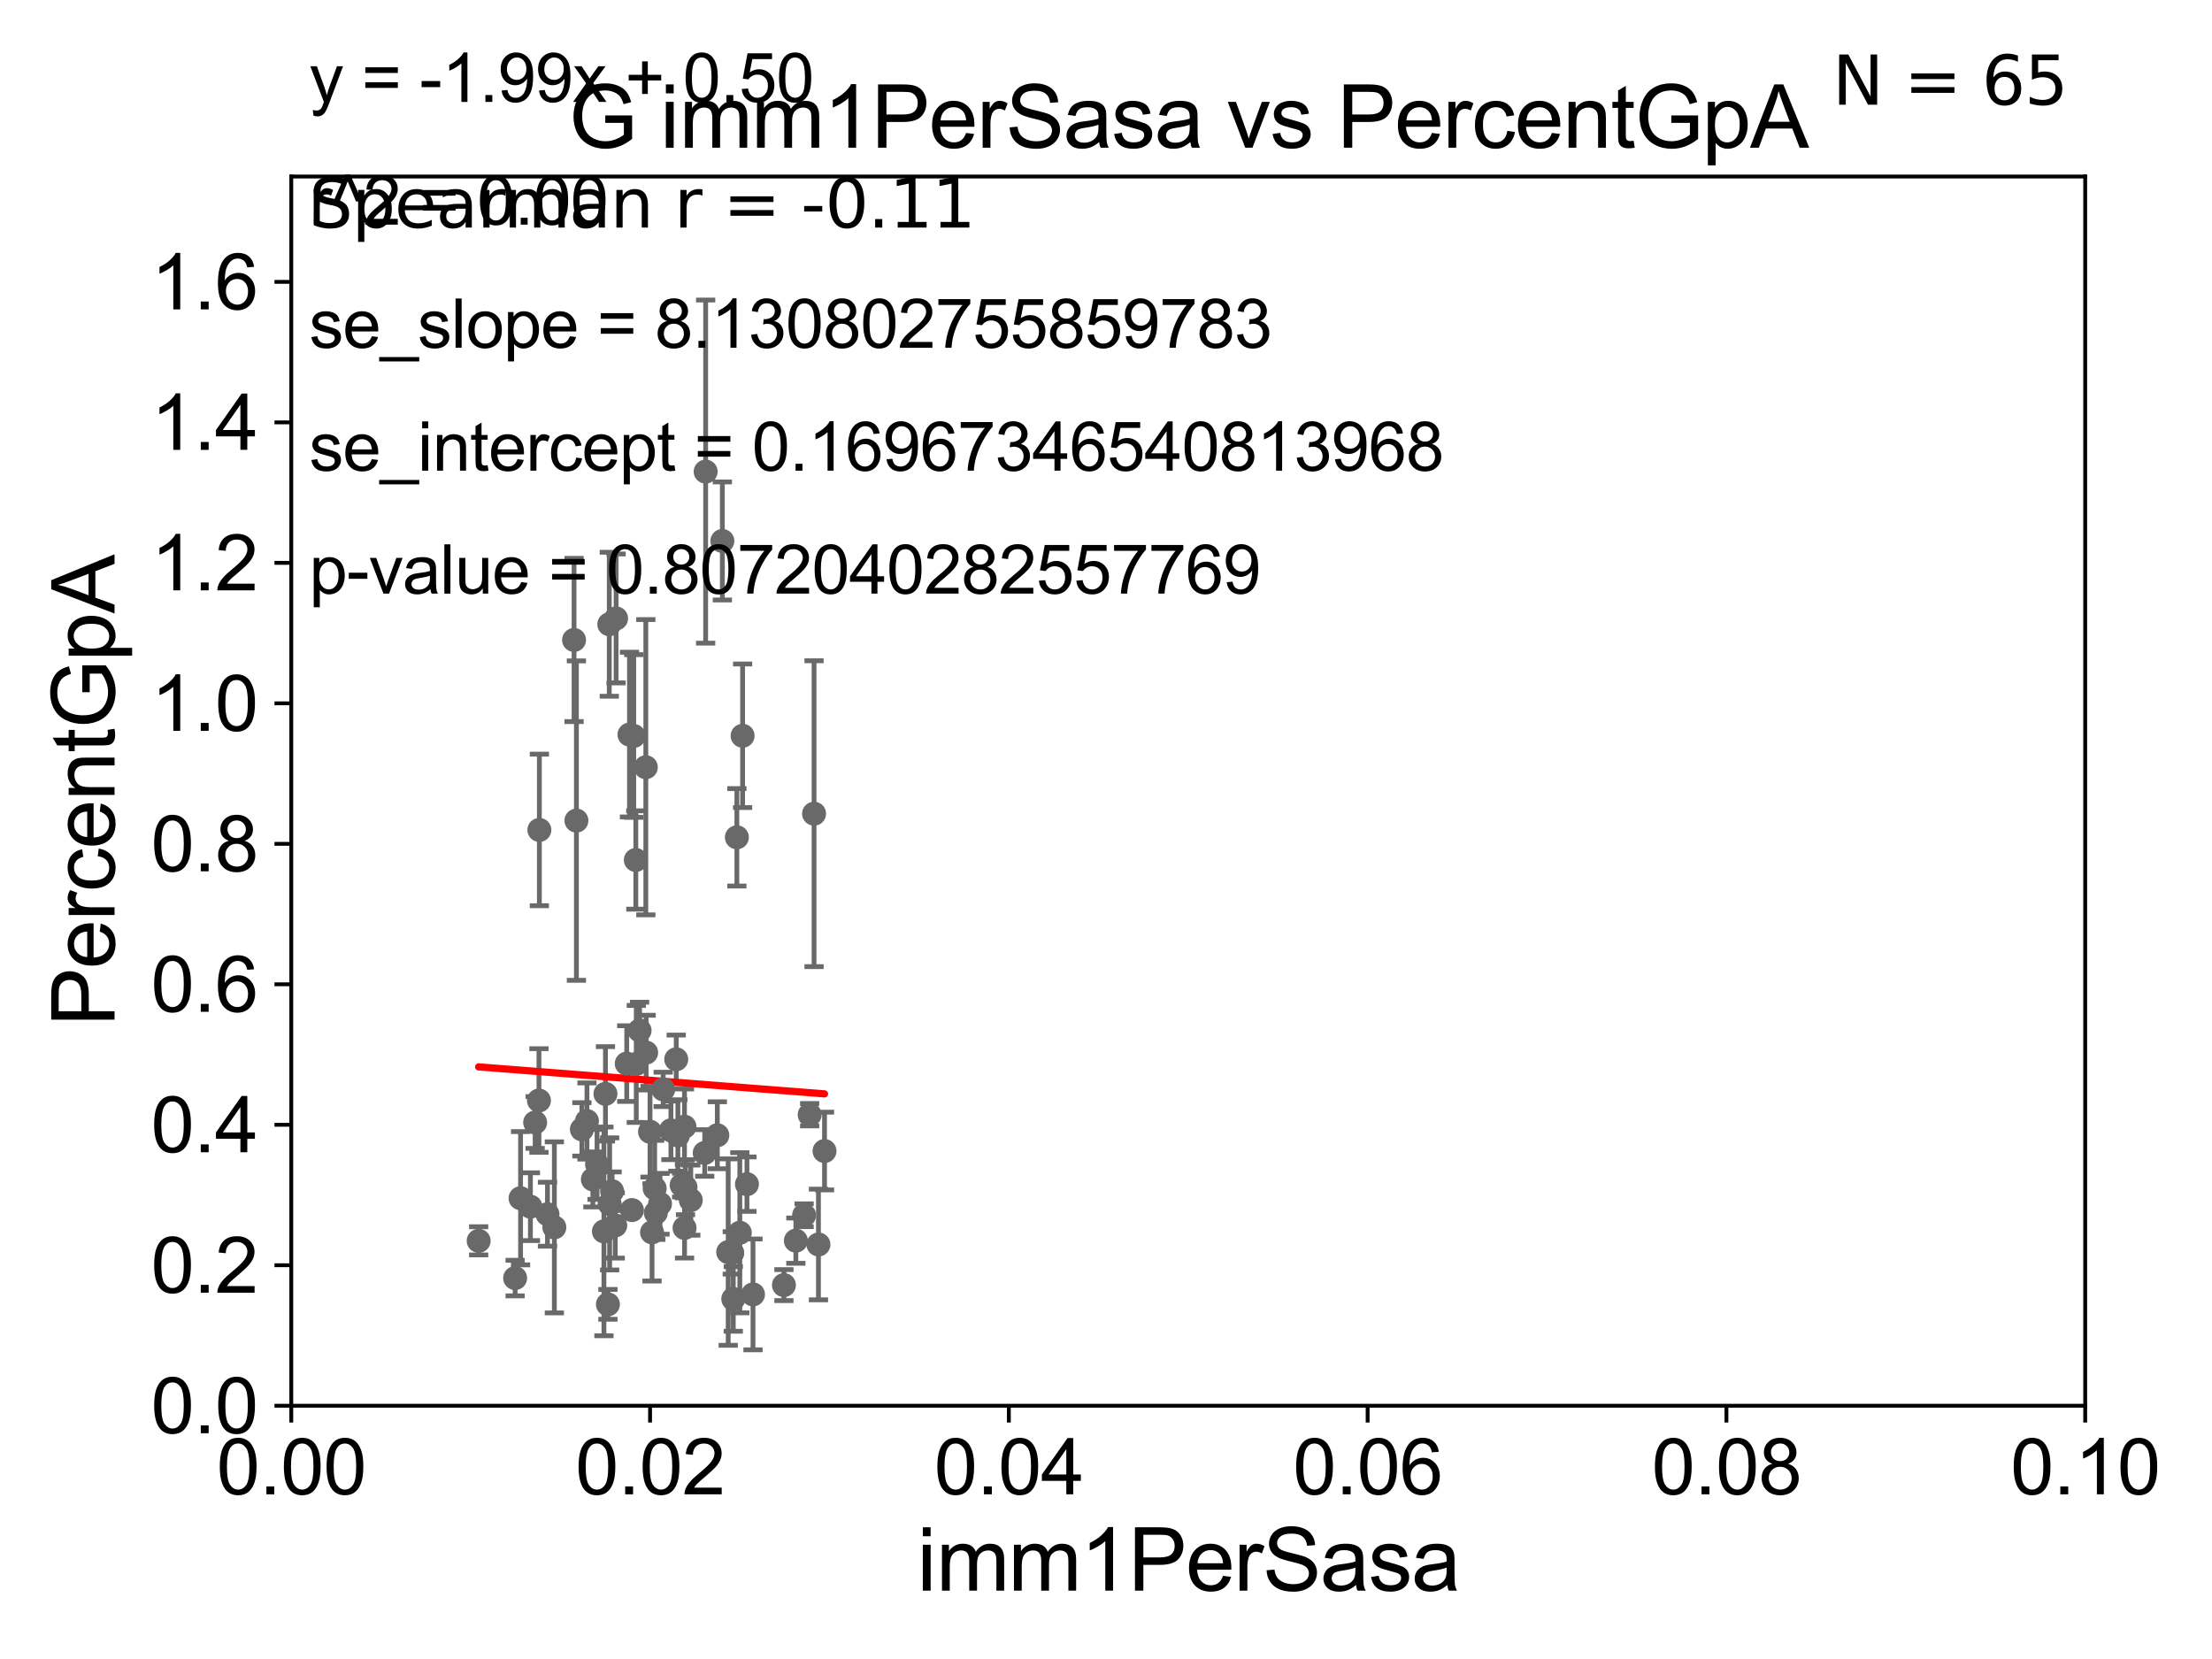 <?xml version="1.0" encoding="utf-8" standalone="no"?>
<!DOCTYPE svg PUBLIC "-//W3C//DTD SVG 1.1//EN"
  "http://www.w3.org/Graphics/SVG/1.1/DTD/svg11.dtd">
<svg xmlns:xlink="http://www.w3.org/1999/xlink" width="460.8pt" height="345.6pt" viewBox="0 0 460.8 345.6" xmlns="http://www.w3.org/2000/svg" version="1.1">
 <defs>
  <style type="text/css">*{stroke-linejoin: round; stroke-linecap: butt}</style>
 </defs>
 <g id="figure_1">
  <g id="patch_1">
   <path d="M 0 345.6 
L 460.8 345.6 
L 460.8 0 
L 0 0 
z
" style="fill: #ffffff"/>
  </g>
  <g id="axes_1">
   <g id="patch_2">
    <path d="M 60.68 292.84 
L 434.385 292.84 
L 434.385 36.775 
L 60.68 36.775 
z
" style="fill: #ffffff"/>
   </g>
   <g id="PathCollection_1">
    <defs>
     <path id="m5c2170c329" d="M 0 1.118 
C 0.297 1.118 0.581 1 0.791 0.791 
C 1 0.581 1.118 0.297 1.118 0 
C 1.118 -0.297 1 -0.581 0.791 -0.791 
C 0.581 -1 0.297 -1.118 0 -1.118 
C -0.297 -1.118 -0.581 -1 -0.791 -0.791 
C -1 -0.581 -1.118 -0.297 -1.118 0 
C -1.118 0.297 -1 0.581 -0.791 0.791 
C -0.581 1 -0.297 1.118 0 1.118 
z
" style="stroke: #696969"/>
    </defs>
    <g clip-path="url(#pb9e30a62bb)">
     <use xlink:href="#m5c2170c329" x="165.791" y="258.452" style="fill: #696969; stroke: #696969"/>
     <use xlink:href="#m5c2170c329" x="152.755" y="270.59" style="fill: #696969; stroke: #696969"/>
     <use xlink:href="#m5c2170c329" x="138.158" y="226.938" style="fill: #696969; stroke: #696969"/>
     <use xlink:href="#m5c2170c329" x="120.077" y="170.946" style="fill: #696969; stroke: #696969"/>
     <use xlink:href="#m5c2170c329" x="136.621" y="252.65" style="fill: #696969; stroke: #696969"/>
     <use xlink:href="#m5c2170c329" x="139.764" y="235.471" style="fill: #696969; stroke: #696969"/>
     <use xlink:href="#m5c2170c329" x="123.505" y="245.696" style="fill: #696969; stroke: #696969"/>
     <use xlink:href="#m5c2170c329" x="126.998" y="250.796" style="fill: #696969; stroke: #696969"/>
     <use xlink:href="#m5c2170c329" x="125.811" y="256.522" style="fill: #696969; stroke: #696969"/>
     <use xlink:href="#m5c2170c329" x="130.561" y="221.564" style="fill: #696969; stroke: #696969"/>
     <use xlink:href="#m5c2170c329" x="146.805" y="240.183" style="fill: #696969; stroke: #696969"/>
     <use xlink:href="#m5c2170c329" x="142.589" y="234.708" style="fill: #696969; stroke: #696969"/>
     <use xlink:href="#m5c2170c329" x="132.548" y="221.637" style="fill: #696969; stroke: #696969"/>
     <use xlink:href="#m5c2170c329" x="169.585" y="169.507" style="fill: #696969; stroke: #696969"/>
     <use xlink:href="#m5c2170c329" x="154.116" y="256.806" style="fill: #696969; stroke: #696969"/>
     <use xlink:href="#m5c2170c329" x="151.697" y="260.834" style="fill: #696969; stroke: #696969"/>
     <use xlink:href="#m5c2170c329" x="126.128" y="227.866" style="fill: #696969; stroke: #696969"/>
     <use xlink:href="#m5c2170c329" x="163.307" y="267.707" style="fill: #696969; stroke: #696969"/>
     <use xlink:href="#m5c2170c329" x="137.498" y="250.776" style="fill: #696969; stroke: #696969"/>
     <use xlink:href="#m5c2170c329" x="126.642" y="271.722" style="fill: #696969; stroke: #696969"/>
     <use xlink:href="#m5c2170c329" x="108.443" y="249.613" style="fill: #696969; stroke: #696969"/>
     <use xlink:href="#m5c2170c329" x="110.496" y="251.376" style="fill: #696969; stroke: #696969"/>
     <use xlink:href="#m5c2170c329" x="107.312" y="266.248" style="fill: #696969; stroke: #696969"/>
     <use xlink:href="#m5c2170c329" x="111.481" y="233.836" style="fill: #696969; stroke: #696969"/>
     <use xlink:href="#m5c2170c329" x="152.548" y="261.002" style="fill: #696969; stroke: #696969"/>
     <use xlink:href="#m5c2170c329" x="143.904" y="250.009" style="fill: #696969; stroke: #696969"/>
     <use xlink:href="#m5c2170c329" x="131.646" y="252.081" style="fill: #696969; stroke: #696969"/>
     <use xlink:href="#m5c2170c329" x="134.605" y="219.277" style="fill: #696969; stroke: #696969"/>
     <use xlink:href="#m5c2170c329" x="153.505" y="174.428" style="fill: #696969; stroke: #696969"/>
     <use xlink:href="#m5c2170c329" x="132.452" y="179.153" style="fill: #696969; stroke: #696969"/>
     <use xlink:href="#m5c2170c329" x="168.668" y="232.212" style="fill: #696969; stroke: #696969"/>
     <use xlink:href="#m5c2170c329" x="171.764" y="239.781" style="fill: #696969; stroke: #696969"/>
     <use xlink:href="#m5c2170c329" x="122.274" y="233.53" style="fill: #696969; stroke: #696969"/>
     <use xlink:href="#m5c2170c329" x="141.998" y="246.885" style="fill: #696969; stroke: #696969"/>
     <use xlink:href="#m5c2170c329" x="136.379" y="247.556" style="fill: #696969; stroke: #696969"/>
     <use xlink:href="#m5c2170c329" x="155.606" y="246.685" style="fill: #696969; stroke: #696969"/>
     <use xlink:href="#m5c2170c329" x="135.833" y="256.723" style="fill: #696969; stroke: #696969"/>
     <use xlink:href="#m5c2170c329" x="135.411" y="235.762" style="fill: #696969; stroke: #696969"/>
     <use xlink:href="#m5c2170c329" x="131.131" y="153.029" style="fill: #696969; stroke: #696969"/>
     <use xlink:href="#m5c2170c329" x="170.499" y="259.249" style="fill: #696969; stroke: #696969"/>
     <use xlink:href="#m5c2170c329" x="114.049" y="252.945" style="fill: #696969; stroke: #696969"/>
     <use xlink:href="#m5c2170c329" x="119.586" y="133.316" style="fill: #696969; stroke: #696969"/>
     <use xlink:href="#m5c2170c329" x="156.863" y="269.648" style="fill: #696969; stroke: #696969"/>
     <use xlink:href="#m5c2170c329" x="121.22" y="235.267" style="fill: #696969; stroke: #696969"/>
     <use xlink:href="#m5c2170c329" x="124.377" y="242.558" style="fill: #696969; stroke: #696969"/>
     <use xlink:href="#m5c2170c329" x="115.482" y="255.685" style="fill: #696969; stroke: #696969"/>
     <use xlink:href="#m5c2170c329" x="167.51" y="253.157" style="fill: #696969; stroke: #696969"/>
     <use xlink:href="#m5c2170c329" x="140.87" y="220.668" style="fill: #696969; stroke: #696969"/>
     <use xlink:href="#m5c2170c329" x="112.274" y="229.259" style="fill: #696969; stroke: #696969"/>
     <use xlink:href="#m5c2170c329" x="128.166" y="255.283" style="fill: #696969; stroke: #696969"/>
     <use xlink:href="#m5c2170c329" x="127.513" y="248.15" style="fill: #696969; stroke: #696969"/>
     <use xlink:href="#m5c2170c329" x="142.605" y="255.803" style="fill: #696969; stroke: #696969"/>
     <use xlink:href="#m5c2170c329" x="141.215" y="236.538" style="fill: #696969; stroke: #696969"/>
     <use xlink:href="#m5c2170c329" x="112.36" y="172.893" style="fill: #696969; stroke: #696969"/>
     <use xlink:href="#m5c2170c329" x="142.803" y="247.319" style="fill: #696969; stroke: #696969"/>
     <use xlink:href="#m5c2170c329" x="149.432" y="236.496" style="fill: #696969; stroke: #696969"/>
     <use xlink:href="#m5c2170c329" x="150.48" y="112.694" style="fill: #696969; stroke: #696969"/>
     <use xlink:href="#m5c2170c329" x="132.019" y="153.321" style="fill: #696969; stroke: #696969"/>
     <use xlink:href="#m5c2170c329" x="147" y="98.244" style="fill: #696969; stroke: #696969"/>
     <use xlink:href="#m5c2170c329" x="128.345" y="128.83" style="fill: #696969; stroke: #696969"/>
     <use xlink:href="#m5c2170c329" x="154.699" y="153.276" style="fill: #696969; stroke: #696969"/>
     <use xlink:href="#m5c2170c329" x="99.715" y="258.487" style="fill: #696969; stroke: #696969"/>
     <use xlink:href="#m5c2170c329" x="126.925" y="130.045" style="fill: #696969; stroke: #696969"/>
     <use xlink:href="#m5c2170c329" x="134.537" y="159.824" style="fill: #696969; stroke: #696969"/>
     <use xlink:href="#m5c2170c329" x="133.238" y="214.664" style="fill: #696969; stroke: #696969"/>
    </g>
   </g>
   <g id="matplotlib.axis_1">
    <g id="xtick_1">
     <g id="line2d_1">
      <defs>
       <path id="m2cb14fded6" d="M 0 0 
L 0 3.5 
" style="stroke: #000000; stroke-width: 0.8"/>
      </defs>
      <g>
       <use xlink:href="#m2cb14fded6" x="60.68" y="292.84" style="stroke: #000000; stroke-width: 0.8"/>
      </g>
     </g>
     <g id="text_1">
      <!-- 0.00 -->
      <g transform="translate(45.111 311.293)scale(0.16 -0.16)">
       <defs>
        <path id="ArialMT-30" d="M 266 2259 
Q 266 3072 433 3567 
Q 600 4063 929 4331 
Q 1259 4600 1759 4600 
Q 2128 4600 2406 4451 
Q 2684 4303 2865 4023 
Q 3047 3744 3150 3342 
Q 3253 2941 3253 2259 
Q 3253 1453 3087 958 
Q 2922 463 2592 192 
Q 2263 -78 1759 -78 
Q 1097 -78 719 397 
Q 266 969 266 2259 
z
M 844 2259 
Q 844 1131 1108 757 
Q 1372 384 1759 384 
Q 2147 384 2411 759 
Q 2675 1134 2675 2259 
Q 2675 3391 2411 3762 
Q 2147 4134 1753 4134 
Q 1366 4134 1134 3806 
Q 844 3388 844 2259 
z
" transform="scale(0.016)"/>
        <path id="ArialMT-2e" d="M 581 0 
L 581 641 
L 1222 641 
L 1222 0 
L 581 0 
z
" transform="scale(0.016)"/>
       </defs>
       <use xlink:href="#ArialMT-30"/>
       <use xlink:href="#ArialMT-2e" x="55.615"/>
       <use xlink:href="#ArialMT-30" x="83.398"/>
       <use xlink:href="#ArialMT-30" x="139.014"/>
      </g>
     </g>
    </g>
    <g id="xtick_2">
     <g id="line2d_2">
      <g>
       <use xlink:href="#m2cb14fded6" x="135.421" y="292.84" style="stroke: #000000; stroke-width: 0.8"/>
      </g>
     </g>
     <g id="text_2">
      <!-- 0.02 -->
      <g transform="translate(119.852 311.293)scale(0.16 -0.16)">
       <defs>
        <path id="ArialMT-32" d="M 3222 541 
L 3222 0 
L 194 0 
Q 188 203 259 391 
Q 375 700 629 1000 
Q 884 1300 1366 1694 
Q 2113 2306 2375 2664 
Q 2638 3022 2638 3341 
Q 2638 3675 2398 3904 
Q 2159 4134 1775 4134 
Q 1369 4134 1125 3890 
Q 881 3647 878 3216 
L 300 3275 
Q 359 3922 746 4261 
Q 1134 4600 1788 4600 
Q 2447 4600 2831 4234 
Q 3216 3869 3216 3328 
Q 3216 3053 3103 2787 
Q 2991 2522 2730 2228 
Q 2469 1934 1863 1422 
Q 1356 997 1212 845 
Q 1069 694 975 541 
L 3222 541 
z
" transform="scale(0.016)"/>
       </defs>
       <use xlink:href="#ArialMT-30"/>
       <use xlink:href="#ArialMT-2e" x="55.615"/>
       <use xlink:href="#ArialMT-30" x="83.398"/>
       <use xlink:href="#ArialMT-32" x="139.014"/>
      </g>
     </g>
    </g>
    <g id="xtick_3">
     <g id="line2d_3">
      <g>
       <use xlink:href="#m2cb14fded6" x="210.162" y="292.84" style="stroke: #000000; stroke-width: 0.8"/>
      </g>
     </g>
     <g id="text_3">
      <!-- 0.04 -->
      <g transform="translate(194.593 311.293)scale(0.16 -0.16)">
       <defs>
        <path id="ArialMT-34" d="M 2069 0 
L 2069 1097 
L 81 1097 
L 81 1613 
L 2172 4581 
L 2631 4581 
L 2631 1613 
L 3250 1613 
L 3250 1097 
L 2631 1097 
L 2631 0 
L 2069 0 
z
M 2069 1613 
L 2069 3678 
L 634 1613 
L 2069 1613 
z
" transform="scale(0.016)"/>
       </defs>
       <use xlink:href="#ArialMT-30"/>
       <use xlink:href="#ArialMT-2e" x="55.615"/>
       <use xlink:href="#ArialMT-30" x="83.398"/>
       <use xlink:href="#ArialMT-34" x="139.014"/>
      </g>
     </g>
    </g>
    <g id="xtick_4">
     <g id="line2d_4">
      <g>
       <use xlink:href="#m2cb14fded6" x="284.903" y="292.84" style="stroke: #000000; stroke-width: 0.8"/>
      </g>
     </g>
     <g id="text_4">
      <!-- 0.06 -->
      <g transform="translate(269.334 311.293)scale(0.16 -0.16)">
       <defs>
        <path id="ArialMT-36" d="M 3184 3459 
L 2625 3416 
Q 2550 3747 2413 3897 
Q 2184 4138 1850 4138 
Q 1581 4138 1378 3988 
Q 1113 3794 959 3422 
Q 806 3050 800 2363 
Q 1003 2672 1297 2822 
Q 1591 2972 1913 2972 
Q 2475 2972 2870 2558 
Q 3266 2144 3266 1488 
Q 3266 1056 3080 686 
Q 2894 316 2569 119 
Q 2244 -78 1831 -78 
Q 1128 -78 684 439 
Q 241 956 241 2144 
Q 241 3472 731 4075 
Q 1159 4600 1884 4600 
Q 2425 4600 2770 4297 
Q 3116 3994 3184 3459 
z
M 888 1484 
Q 888 1194 1011 928 
Q 1134 663 1356 523 
Q 1578 384 1822 384 
Q 2178 384 2434 671 
Q 2691 959 2691 1453 
Q 2691 1928 2437 2201 
Q 2184 2475 1800 2475 
Q 1419 2475 1153 2201 
Q 888 1928 888 1484 
z
" transform="scale(0.016)"/>
       </defs>
       <use xlink:href="#ArialMT-30"/>
       <use xlink:href="#ArialMT-2e" x="55.615"/>
       <use xlink:href="#ArialMT-30" x="83.398"/>
       <use xlink:href="#ArialMT-36" x="139.014"/>
      </g>
     </g>
    </g>
    <g id="xtick_5">
     <g id="line2d_5">
      <g>
       <use xlink:href="#m2cb14fded6" x="359.644" y="292.84" style="stroke: #000000; stroke-width: 0.8"/>
      </g>
     </g>
     <g id="text_5">
      <!-- 0.08 -->
      <g transform="translate(344.075 311.293)scale(0.16 -0.16)">
       <defs>
        <path id="ArialMT-38" d="M 1131 2484 
Q 781 2613 612 2850 
Q 444 3088 444 3419 
Q 444 3919 803 4259 
Q 1163 4600 1759 4600 
Q 2359 4600 2725 4251 
Q 3091 3903 3091 3403 
Q 3091 3084 2923 2848 
Q 2756 2613 2416 2484 
Q 2838 2347 3058 2040 
Q 3278 1734 3278 1309 
Q 3278 722 2862 322 
Q 2447 -78 1769 -78 
Q 1091 -78 675 323 
Q 259 725 259 1325 
Q 259 1772 486 2073 
Q 713 2375 1131 2484 
z
M 1019 3438 
Q 1019 3113 1228 2906 
Q 1438 2700 1772 2700 
Q 2097 2700 2305 2904 
Q 2513 3109 2513 3406 
Q 2513 3716 2298 3927 
Q 2084 4138 1766 4138 
Q 1444 4138 1231 3931 
Q 1019 3725 1019 3438 
z
M 838 1322 
Q 838 1081 952 856 
Q 1066 631 1291 507 
Q 1516 384 1775 384 
Q 2178 384 2440 643 
Q 2703 903 2703 1303 
Q 2703 1709 2433 1975 
Q 2163 2241 1756 2241 
Q 1359 2241 1098 1978 
Q 838 1716 838 1322 
z
" transform="scale(0.016)"/>
       </defs>
       <use xlink:href="#ArialMT-30"/>
       <use xlink:href="#ArialMT-2e" x="55.615"/>
       <use xlink:href="#ArialMT-30" x="83.398"/>
       <use xlink:href="#ArialMT-38" x="139.014"/>
      </g>
     </g>
    </g>
    <g id="xtick_6">
     <g id="line2d_6">
      <g>
       <use xlink:href="#m2cb14fded6" x="434.385" y="292.84" style="stroke: #000000; stroke-width: 0.8"/>
      </g>
     </g>
     <g id="text_6">
      <!-- 0.10 -->
      <g transform="translate(418.816 311.293)scale(0.16 -0.16)">
       <defs>
        <path id="ArialMT-31" d="M 2384 0 
L 1822 0 
L 1822 3584 
Q 1619 3391 1289 3197 
Q 959 3003 697 2906 
L 697 3450 
Q 1169 3672 1522 3987 
Q 1875 4303 2022 4600 
L 2384 4600 
L 2384 0 
z
" transform="scale(0.016)"/>
       </defs>
       <use xlink:href="#ArialMT-30"/>
       <use xlink:href="#ArialMT-2e" x="55.615"/>
       <use xlink:href="#ArialMT-31" x="83.398"/>
       <use xlink:href="#ArialMT-30" x="139.014"/>
      </g>
     </g>
    </g>
    <g id="text_7">
     <!-- imm1PerSasa -->
     <g transform="translate(191.017 331.357)scale(0.18 -0.18)">
      <defs>
       <path id="ArialMT-69" d="M 425 3934 
L 425 4581 
L 988 4581 
L 988 3934 
L 425 3934 
z
M 425 0 
L 425 3319 
L 988 3319 
L 988 0 
L 425 0 
z
" transform="scale(0.016)"/>
       <path id="ArialMT-6d" d="M 422 0 
L 422 3319 
L 925 3319 
L 925 2853 
Q 1081 3097 1340 3245 
Q 1600 3394 1931 3394 
Q 2300 3394 2536 3241 
Q 2772 3088 2869 2813 
Q 3263 3394 3894 3394 
Q 4388 3394 4653 3120 
Q 4919 2847 4919 2278 
L 4919 0 
L 4359 0 
L 4359 2091 
Q 4359 2428 4304 2576 
Q 4250 2725 4106 2815 
Q 3963 2906 3769 2906 
Q 3419 2906 3187 2673 
Q 2956 2441 2956 1928 
L 2956 0 
L 2394 0 
L 2394 2156 
Q 2394 2531 2256 2718 
Q 2119 2906 1806 2906 
Q 1569 2906 1367 2781 
Q 1166 2656 1075 2415 
Q 984 2175 984 1722 
L 984 0 
L 422 0 
z
" transform="scale(0.016)"/>
       <path id="ArialMT-50" d="M 494 0 
L 494 4581 
L 2222 4581 
Q 2678 4581 2919 4538 
Q 3256 4481 3484 4323 
Q 3713 4166 3852 3881 
Q 3991 3597 3991 3256 
Q 3991 2672 3619 2267 
Q 3247 1863 2275 1863 
L 1100 1863 
L 1100 0 
L 494 0 
z
M 1100 2403 
L 2284 2403 
Q 2872 2403 3119 2622 
Q 3366 2841 3366 3238 
Q 3366 3525 3220 3729 
Q 3075 3934 2838 4000 
Q 2684 4041 2272 4041 
L 1100 4041 
L 1100 2403 
z
" transform="scale(0.016)"/>
       <path id="ArialMT-65" d="M 2694 1069 
L 3275 997 
Q 3138 488 2766 206 
Q 2394 -75 1816 -75 
Q 1088 -75 661 373 
Q 234 822 234 1631 
Q 234 2469 665 2931 
Q 1097 3394 1784 3394 
Q 2450 3394 2872 2941 
Q 3294 2488 3294 1666 
Q 3294 1616 3291 1516 
L 816 1516 
Q 847 969 1125 678 
Q 1403 388 1819 388 
Q 2128 388 2347 550 
Q 2566 713 2694 1069 
z
M 847 1978 
L 2700 1978 
Q 2663 2397 2488 2606 
Q 2219 2931 1791 2931 
Q 1403 2931 1139 2672 
Q 875 2413 847 1978 
z
" transform="scale(0.016)"/>
       <path id="ArialMT-72" d="M 416 0 
L 416 3319 
L 922 3319 
L 922 2816 
Q 1116 3169 1280 3281 
Q 1444 3394 1641 3394 
Q 1925 3394 2219 3213 
L 2025 2691 
Q 1819 2813 1613 2813 
Q 1428 2813 1281 2702 
Q 1134 2591 1072 2394 
Q 978 2094 978 1738 
L 978 0 
L 416 0 
z
" transform="scale(0.016)"/>
       <path id="ArialMT-53" d="M 288 1472 
L 859 1522 
Q 900 1178 1048 958 
Q 1197 738 1509 602 
Q 1822 466 2213 466 
Q 2559 466 2825 569 
Q 3091 672 3220 851 
Q 3350 1031 3350 1244 
Q 3350 1459 3225 1620 
Q 3100 1781 2813 1891 
Q 2628 1963 1997 2114 
Q 1366 2266 1113 2400 
Q 784 2572 623 2826 
Q 463 3081 463 3397 
Q 463 3744 659 4045 
Q 856 4347 1234 4503 
Q 1613 4659 2075 4659 
Q 2584 4659 2973 4495 
Q 3363 4331 3572 4012 
Q 3781 3694 3797 3291 
L 3216 3247 
Q 3169 3681 2898 3903 
Q 2628 4125 2100 4125 
Q 1550 4125 1298 3923 
Q 1047 3722 1047 3438 
Q 1047 3191 1225 3031 
Q 1400 2872 2139 2705 
Q 2878 2538 3153 2413 
Q 3553 2228 3743 1945 
Q 3934 1663 3934 1294 
Q 3934 928 3725 604 
Q 3516 281 3123 101 
Q 2731 -78 2241 -78 
Q 1619 -78 1198 103 
Q 778 284 539 648 
Q 300 1013 288 1472 
z
" transform="scale(0.016)"/>
       <path id="ArialMT-61" d="M 2588 409 
Q 2275 144 1986 34 
Q 1697 -75 1366 -75 
Q 819 -75 525 192 
Q 231 459 231 875 
Q 231 1119 342 1320 
Q 453 1522 633 1644 
Q 813 1766 1038 1828 
Q 1203 1872 1538 1913 
Q 2219 1994 2541 2106 
Q 2544 2222 2544 2253 
Q 2544 2597 2384 2738 
Q 2169 2928 1744 2928 
Q 1347 2928 1158 2789 
Q 969 2650 878 2297 
L 328 2372 
Q 403 2725 575 2942 
Q 747 3159 1072 3276 
Q 1397 3394 1825 3394 
Q 2250 3394 2515 3294 
Q 2781 3194 2906 3042 
Q 3031 2891 3081 2659 
Q 3109 2516 3109 2141 
L 3109 1391 
Q 3109 606 3145 398 
Q 3181 191 3288 0 
L 2700 0 
Q 2613 175 2588 409 
z
M 2541 1666 
Q 2234 1541 1622 1453 
Q 1275 1403 1131 1340 
Q 988 1278 909 1158 
Q 831 1038 831 891 
Q 831 666 1001 516 
Q 1172 366 1500 366 
Q 1825 366 2078 508 
Q 2331 650 2450 897 
Q 2541 1088 2541 1459 
L 2541 1666 
z
" transform="scale(0.016)"/>
       <path id="ArialMT-73" d="M 197 991 
L 753 1078 
Q 800 744 1014 566 
Q 1228 388 1613 388 
Q 2000 388 2187 545 
Q 2375 703 2375 916 
Q 2375 1106 2209 1216 
Q 2094 1291 1634 1406 
Q 1016 1563 777 1677 
Q 538 1791 414 1992 
Q 291 2194 291 2438 
Q 291 2659 392 2848 
Q 494 3038 669 3163 
Q 800 3259 1026 3326 
Q 1253 3394 1513 3394 
Q 1903 3394 2198 3281 
Q 2494 3169 2634 2976 
Q 2775 2784 2828 2463 
L 2278 2388 
Q 2241 2644 2061 2787 
Q 1881 2931 1553 2931 
Q 1166 2931 1000 2803 
Q 834 2675 834 2503 
Q 834 2394 903 2306 
Q 972 2216 1119 2156 
Q 1203 2125 1616 2013 
Q 2213 1853 2448 1751 
Q 2684 1650 2818 1456 
Q 2953 1263 2953 975 
Q 2953 694 2789 445 
Q 2625 197 2315 61 
Q 2006 -75 1616 -75 
Q 969 -75 630 194 
Q 291 463 197 991 
z
" transform="scale(0.016)"/>
      </defs>
      <use xlink:href="#ArialMT-69"/>
      <use xlink:href="#ArialMT-6d" x="22.217"/>
      <use xlink:href="#ArialMT-6d" x="105.518"/>
      <use xlink:href="#ArialMT-31" x="188.818"/>
      <use xlink:href="#ArialMT-50" x="244.434"/>
      <use xlink:href="#ArialMT-65" x="311.133"/>
      <use xlink:href="#ArialMT-72" x="366.748"/>
      <use xlink:href="#ArialMT-53" x="400.049"/>
      <use xlink:href="#ArialMT-61" x="466.748"/>
      <use xlink:href="#ArialMT-73" x="522.363"/>
      <use xlink:href="#ArialMT-61" x="572.363"/>
     </g>
    </g>
   </g>
   <g id="matplotlib.axis_2">
    <g id="ytick_1">
     <g id="line2d_7">
      <defs>
       <path id="m8a68a7a24d" d="M 0 0 
L -3.5 0 
" style="stroke: #000000; stroke-width: 0.8"/>
      </defs>
      <g>
       <use xlink:href="#m8a68a7a24d" x="60.68" y="292.84" style="stroke: #000000; stroke-width: 0.8"/>
      </g>
     </g>
     <g id="text_8">
      <!-- 0.0 -->
      <g transform="translate(31.44 298.566)scale(0.16 -0.16)">
       <use xlink:href="#ArialMT-30"/>
       <use xlink:href="#ArialMT-2e" x="55.615"/>
       <use xlink:href="#ArialMT-30" x="83.398"/>
      </g>
     </g>
    </g>
    <g id="ytick_2">
     <g id="line2d_8">
      <g>
       <use xlink:href="#m8a68a7a24d" x="60.68" y="263.575" style="stroke: #000000; stroke-width: 0.8"/>
      </g>
     </g>
     <g id="text_9">
      <!-- 0.2 -->
      <g transform="translate(31.44 269.302)scale(0.16 -0.16)">
       <use xlink:href="#ArialMT-30"/>
       <use xlink:href="#ArialMT-2e" x="55.615"/>
       <use xlink:href="#ArialMT-32" x="83.398"/>
      </g>
     </g>
    </g>
    <g id="ytick_3">
     <g id="line2d_9">
      <g>
       <use xlink:href="#m8a68a7a24d" x="60.68" y="234.311" style="stroke: #000000; stroke-width: 0.8"/>
      </g>
     </g>
     <g id="text_10">
      <!-- 0.4 -->
      <g transform="translate(31.44 240.037)scale(0.16 -0.16)">
       <use xlink:href="#ArialMT-30"/>
       <use xlink:href="#ArialMT-2e" x="55.615"/>
       <use xlink:href="#ArialMT-34" x="83.398"/>
      </g>
     </g>
    </g>
    <g id="ytick_4">
     <g id="line2d_10">
      <g>
       <use xlink:href="#m8a68a7a24d" x="60.68" y="205.046" style="stroke: #000000; stroke-width: 0.8"/>
      </g>
     </g>
     <g id="text_11">
      <!-- 0.6 -->
      <g transform="translate(31.44 210.772)scale(0.16 -0.16)">
       <use xlink:href="#ArialMT-30"/>
       <use xlink:href="#ArialMT-2e" x="55.615"/>
       <use xlink:href="#ArialMT-36" x="83.398"/>
      </g>
     </g>
    </g>
    <g id="ytick_5">
     <g id="line2d_11">
      <g>
       <use xlink:href="#m8a68a7a24d" x="60.68" y="175.782" style="stroke: #000000; stroke-width: 0.8"/>
      </g>
     </g>
     <g id="text_12">
      <!-- 0.8 -->
      <g transform="translate(31.44 181.508)scale(0.16 -0.16)">
       <use xlink:href="#ArialMT-30"/>
       <use xlink:href="#ArialMT-2e" x="55.615"/>
       <use xlink:href="#ArialMT-38" x="83.398"/>
      </g>
     </g>
    </g>
    <g id="ytick_6">
     <g id="line2d_12">
      <g>
       <use xlink:href="#m8a68a7a24d" x="60.68" y="146.517" style="stroke: #000000; stroke-width: 0.8"/>
      </g>
     </g>
     <g id="text_13">
      <!-- 1.0 -->
      <g transform="translate(31.44 152.243)scale(0.16 -0.16)">
       <use xlink:href="#ArialMT-31"/>
       <use xlink:href="#ArialMT-2e" x="55.615"/>
       <use xlink:href="#ArialMT-30" x="83.398"/>
      </g>
     </g>
    </g>
    <g id="ytick_7">
     <g id="line2d_13">
      <g>
       <use xlink:href="#m8a68a7a24d" x="60.68" y="117.252" style="stroke: #000000; stroke-width: 0.8"/>
      </g>
     </g>
     <g id="text_14">
      <!-- 1.2 -->
      <g transform="translate(31.44 122.979)scale(0.16 -0.16)">
       <use xlink:href="#ArialMT-31"/>
       <use xlink:href="#ArialMT-2e" x="55.615"/>
       <use xlink:href="#ArialMT-32" x="83.398"/>
      </g>
     </g>
    </g>
    <g id="ytick_8">
     <g id="line2d_14">
      <g>
       <use xlink:href="#m8a68a7a24d" x="60.68" y="87.988" style="stroke: #000000; stroke-width: 0.8"/>
      </g>
     </g>
     <g id="text_15">
      <!-- 1.4 -->
      <g transform="translate(31.44 93.714)scale(0.16 -0.16)">
       <use xlink:href="#ArialMT-31"/>
       <use xlink:href="#ArialMT-2e" x="55.615"/>
       <use xlink:href="#ArialMT-34" x="83.398"/>
      </g>
     </g>
    </g>
    <g id="ytick_9">
     <g id="line2d_15">
      <g>
       <use xlink:href="#m8a68a7a24d" x="60.68" y="58.723" style="stroke: #000000; stroke-width: 0.8"/>
      </g>
     </g>
     <g id="text_16">
      <!-- 1.6 -->
      <g transform="translate(31.44 64.45)scale(0.16 -0.16)">
       <use xlink:href="#ArialMT-31"/>
       <use xlink:href="#ArialMT-2e" x="55.615"/>
       <use xlink:href="#ArialMT-36" x="83.398"/>
      </g>
     </g>
    </g>
    <g id="text_17">
     <!-- PercentGpA -->
     <g transform="translate(23.863 213.831)rotate(-90)scale(0.18 -0.18)">
      <defs>
       <path id="ArialMT-63" d="M 2588 1216 
L 3141 1144 
Q 3050 572 2676 248 
Q 2303 -75 1759 -75 
Q 1078 -75 664 370 
Q 250 816 250 1647 
Q 250 2184 428 2587 
Q 606 2991 970 3192 
Q 1334 3394 1763 3394 
Q 2303 3394 2647 3120 
Q 2991 2847 3088 2344 
L 2541 2259 
Q 2463 2594 2264 2762 
Q 2066 2931 1784 2931 
Q 1359 2931 1093 2626 
Q 828 2322 828 1663 
Q 828 994 1084 691 
Q 1341 388 1753 388 
Q 2084 388 2306 591 
Q 2528 794 2588 1216 
z
" transform="scale(0.016)"/>
       <path id="ArialMT-6e" d="M 422 0 
L 422 3319 
L 928 3319 
L 928 2847 
Q 1294 3394 1984 3394 
Q 2284 3394 2536 3286 
Q 2788 3178 2913 3003 
Q 3038 2828 3088 2588 
Q 3119 2431 3119 2041 
L 3119 0 
L 2556 0 
L 2556 2019 
Q 2556 2363 2490 2533 
Q 2425 2703 2258 2804 
Q 2091 2906 1866 2906 
Q 1506 2906 1245 2678 
Q 984 2450 984 1813 
L 984 0 
L 422 0 
z
" transform="scale(0.016)"/>
       <path id="ArialMT-74" d="M 1650 503 
L 1731 6 
Q 1494 -44 1306 -44 
Q 1000 -44 831 53 
Q 663 150 594 308 
Q 525 466 525 972 
L 525 2881 
L 113 2881 
L 113 3319 
L 525 3319 
L 525 4141 
L 1084 4478 
L 1084 3319 
L 1650 3319 
L 1650 2881 
L 1084 2881 
L 1084 941 
Q 1084 700 1114 631 
Q 1144 563 1211 522 
Q 1278 481 1403 481 
Q 1497 481 1650 503 
z
" transform="scale(0.016)"/>
       <path id="ArialMT-47" d="M 2638 1797 
L 2638 2334 
L 4578 2338 
L 4578 638 
Q 4131 281 3656 101 
Q 3181 -78 2681 -78 
Q 2006 -78 1454 211 
Q 903 500 622 1047 
Q 341 1594 341 2269 
Q 341 2938 620 3517 
Q 900 4097 1425 4378 
Q 1950 4659 2634 4659 
Q 3131 4659 3532 4498 
Q 3934 4338 4162 4050 
Q 4391 3763 4509 3300 
L 3963 3150 
Q 3859 3500 3706 3700 
Q 3553 3900 3268 4020 
Q 2984 4141 2638 4141 
Q 2222 4141 1919 4014 
Q 1616 3888 1430 3681 
Q 1244 3475 1141 3228 
Q 966 2803 966 2306 
Q 966 1694 1177 1281 
Q 1388 869 1791 669 
Q 2194 469 2647 469 
Q 3041 469 3416 620 
Q 3791 772 3984 944 
L 3984 1797 
L 2638 1797 
z
" transform="scale(0.016)"/>
       <path id="ArialMT-70" d="M 422 -1272 
L 422 3319 
L 934 3319 
L 934 2888 
Q 1116 3141 1344 3267 
Q 1572 3394 1897 3394 
Q 2322 3394 2647 3175 
Q 2972 2956 3137 2557 
Q 3303 2159 3303 1684 
Q 3303 1175 3120 767 
Q 2938 359 2589 142 
Q 2241 -75 1856 -75 
Q 1575 -75 1351 44 
Q 1128 163 984 344 
L 984 -1272 
L 422 -1272 
z
M 931 1641 
Q 931 1000 1190 694 
Q 1450 388 1819 388 
Q 2194 388 2461 705 
Q 2728 1022 2728 1688 
Q 2728 2322 2467 2637 
Q 2206 2953 1844 2953 
Q 1484 2953 1207 2617 
Q 931 2281 931 1641 
z
" transform="scale(0.016)"/>
       <path id="ArialMT-41" d="M -9 0 
L 1750 4581 
L 2403 4581 
L 4278 0 
L 3588 0 
L 3053 1388 
L 1138 1388 
L 634 0 
L -9 0 
z
M 1313 1881 
L 2866 1881 
L 2388 3150 
Q 2169 3728 2063 4100 
Q 1975 3659 1816 3225 
L 1313 1881 
z
" transform="scale(0.016)"/>
      </defs>
      <use xlink:href="#ArialMT-50"/>
      <use xlink:href="#ArialMT-65" x="66.699"/>
      <use xlink:href="#ArialMT-72" x="122.314"/>
      <use xlink:href="#ArialMT-63" x="155.615"/>
      <use xlink:href="#ArialMT-65" x="205.615"/>
      <use xlink:href="#ArialMT-6e" x="261.23"/>
      <use xlink:href="#ArialMT-74" x="316.846"/>
      <use xlink:href="#ArialMT-47" x="344.629"/>
      <use xlink:href="#ArialMT-70" x="422.412"/>
      <use xlink:href="#ArialMT-41" x="478.027"/>
     </g>
    </g>
   </g>
   <g id="LineCollection_1">
    <path d="M 165.791 263.167 
L 165.791 253.737 
" clip-path="url(#pb9e30a62bb)" style="fill: none; stroke: #696969"/>
    <path d="M 152.755 277.318 
L 152.755 263.863 
" clip-path="url(#pb9e30a62bb)" style="fill: none; stroke: #696969"/>
    <path d="M 138.158 230.513 
L 138.158 223.364 
" clip-path="url(#pb9e30a62bb)" style="fill: none; stroke: #696969"/>
    <path d="M 120.077 204.216 
L 120.077 137.675 
" clip-path="url(#pb9e30a62bb)" style="fill: none; stroke: #696969"/>
    <path d="M 136.621 258.203 
L 136.621 247.098 
" clip-path="url(#pb9e30a62bb)" style="fill: none; stroke: #696969"/>
    <path d="M 139.764 241.571 
L 139.764 229.371 
" clip-path="url(#pb9e30a62bb)" style="fill: none; stroke: #696969"/>
    <path d="M 123.505 251.429 
L 123.505 239.963 
" clip-path="url(#pb9e30a62bb)" style="fill: none; stroke: #696969"/>
    <path d="M 126.998 264.558 
L 126.998 237.035 
" clip-path="url(#pb9e30a62bb)" style="fill: none; stroke: #696969"/>
    <path d="M 125.811 278.265 
L 125.811 234.779 
" clip-path="url(#pb9e30a62bb)" style="fill: none; stroke: #696969"/>
    <path d="M 130.561 229.447 
L 130.561 213.681 
" clip-path="url(#pb9e30a62bb)" style="fill: none; stroke: #696969"/>
    <path d="M 146.805 245.034 
L 146.805 235.333 
" clip-path="url(#pb9e30a62bb)" style="fill: none; stroke: #696969"/>
    <path d="M 142.589 242.565 
L 142.589 226.851 
" clip-path="url(#pb9e30a62bb)" style="fill: none; stroke: #696969"/>
    <path d="M 132.548 233.823 
L 132.548 209.451 
" clip-path="url(#pb9e30a62bb)" style="fill: none; stroke: #696969"/>
    <path d="M 169.585 201.362 
L 169.585 137.652 
" clip-path="url(#pb9e30a62bb)" style="fill: none; stroke: #696969"/>
    <path d="M 154.116 273.489 
L 154.116 240.124 
" clip-path="url(#pb9e30a62bb)" style="fill: none; stroke: #696969"/>
    <path d="M 151.697 280.25 
L 151.697 241.418 
" clip-path="url(#pb9e30a62bb)" style="fill: none; stroke: #696969"/>
    <path d="M 126.128 237.702 
L 126.128 218.03 
" clip-path="url(#pb9e30a62bb)" style="fill: none; stroke: #696969"/>
    <path d="M 163.307 270.937 
L 163.307 264.478 
" clip-path="url(#pb9e30a62bb)" style="fill: none; stroke: #696969"/>
    <path d="M 137.498 257.105 
L 137.498 244.446 
" clip-path="url(#pb9e30a62bb)" style="fill: none; stroke: #696969"/>
    <path d="M 126.642 274.828 
L 126.642 268.615 
" clip-path="url(#pb9e30a62bb)" style="fill: none; stroke: #696969"/>
    <path d="M 108.443 263.493 
L 108.443 235.733 
" clip-path="url(#pb9e30a62bb)" style="fill: none; stroke: #696969"/>
    <path d="M 110.496 258.437 
L 110.496 244.315 
" clip-path="url(#pb9e30a62bb)" style="fill: none; stroke: #696969"/>
    <path d="M 107.312 269.956 
L 107.312 262.541 
" clip-path="url(#pb9e30a62bb)" style="fill: none; stroke: #696969"/>
    <path d="M 111.481 239.232 
L 111.481 228.441 
" clip-path="url(#pb9e30a62bb)" style="fill: none; stroke: #696969"/>
    <path d="M 152.548 265.417 
L 152.548 256.587 
" clip-path="url(#pb9e30a62bb)" style="fill: none; stroke: #696969"/>
    <path d="M 143.904 257.312 
L 143.904 242.705 
" clip-path="url(#pb9e30a62bb)" style="fill: none; stroke: #696969"/>
    <path d="M 131.646 253.009 
L 131.646 251.154 
" clip-path="url(#pb9e30a62bb)" style="fill: none; stroke: #696969"/>
    <path d="M 134.605 227.063 
L 134.605 211.491 
" clip-path="url(#pb9e30a62bb)" style="fill: none; stroke: #696969"/>
    <path d="M 153.505 184.578 
L 153.505 164.278 
" clip-path="url(#pb9e30a62bb)" style="fill: none; stroke: #696969"/>
    <path d="M 132.452 189.393 
L 132.452 168.912 
" clip-path="url(#pb9e30a62bb)" style="fill: none; stroke: #696969"/>
    <path d="M 168.668 234.539 
L 168.668 229.884 
" clip-path="url(#pb9e30a62bb)" style="fill: none; stroke: #696969"/>
    <path d="M 171.764 247.882 
L 171.764 231.681 
" clip-path="url(#pb9e30a62bb)" style="fill: none; stroke: #696969"/>
    <path d="M 122.274 241.465 
L 122.274 225.595 
" clip-path="url(#pb9e30a62bb)" style="fill: none; stroke: #696969"/>
    <path d="M 141.998 249.355 
L 141.998 244.416 
" clip-path="url(#pb9e30a62bb)" style="fill: none; stroke: #696969"/>
    <path d="M 136.379 257.55 
L 136.379 237.562 
" clip-path="url(#pb9e30a62bb)" style="fill: none; stroke: #696969"/>
    <path d="M 155.606 252.356 
L 155.606 241.013 
" clip-path="url(#pb9e30a62bb)" style="fill: none; stroke: #696969"/>
    <path d="M 135.833 266.86 
L 135.833 246.586 
" clip-path="url(#pb9e30a62bb)" style="fill: none; stroke: #696969"/>
    <path d="M 135.411 245.202 
L 135.411 226.322 
" clip-path="url(#pb9e30a62bb)" style="fill: none; stroke: #696969"/>
    <path d="M 131.131 170.188 
L 131.131 135.87 
" clip-path="url(#pb9e30a62bb)" style="fill: none; stroke: #696969"/>
    <path d="M 170.499 270.778 
L 170.499 247.72 
" clip-path="url(#pb9e30a62bb)" style="fill: none; stroke: #696969"/>
    <path d="M 114.049 259.606 
L 114.049 246.285 
" clip-path="url(#pb9e30a62bb)" style="fill: none; stroke: #696969"/>
    <path d="M 119.586 150.319 
L 119.586 116.313 
" clip-path="url(#pb9e30a62bb)" style="fill: none; stroke: #696969"/>
    <path d="M 156.863 281.195 
L 156.863 258.101 
" clip-path="url(#pb9e30a62bb)" style="fill: none; stroke: #696969"/>
    <path d="M 121.22 240.826 
L 121.22 229.709 
" clip-path="url(#pb9e30a62bb)" style="fill: none; stroke: #696969"/>
    <path d="M 124.377 249.851 
L 124.377 235.264 
" clip-path="url(#pb9e30a62bb)" style="fill: none; stroke: #696969"/>
    <path d="M 115.482 273.5 
L 115.482 237.871 
" clip-path="url(#pb9e30a62bb)" style="fill: none; stroke: #696969"/>
    <path d="M 167.51 255.535 
L 167.51 250.779 
" clip-path="url(#pb9e30a62bb)" style="fill: none; stroke: #696969"/>
    <path d="M 140.87 225.714 
L 140.87 215.623 
" clip-path="url(#pb9e30a62bb)" style="fill: none; stroke: #696969"/>
    <path d="M 112.274 240.051 
L 112.274 218.466 
" clip-path="url(#pb9e30a62bb)" style="fill: none; stroke: #696969"/>
    <path d="M 128.166 262.089 
L 128.166 248.477 
" clip-path="url(#pb9e30a62bb)" style="fill: none; stroke: #696969"/>
    <path d="M 127.513 252.161 
L 127.513 244.14 
" clip-path="url(#pb9e30a62bb)" style="fill: none; stroke: #696969"/>
    <path d="M 142.605 262.07 
L 142.605 249.537 
" clip-path="url(#pb9e30a62bb)" style="fill: none; stroke: #696969"/>
    <path d="M 141.215 243.977 
L 141.215 229.1 
" clip-path="url(#pb9e30a62bb)" style="fill: none; stroke: #696969"/>
    <path d="M 112.36 188.684 
L 112.36 157.102 
" clip-path="url(#pb9e30a62bb)" style="fill: none; stroke: #696969"/>
    <path d="M 142.803 253.048 
L 142.803 241.591 
" clip-path="url(#pb9e30a62bb)" style="fill: none; stroke: #696969"/>
    <path d="M 149.432 243.471 
L 149.432 229.521 
" clip-path="url(#pb9e30a62bb)" style="fill: none; stroke: #696969"/>
    <path d="M 150.48 124.987 
L 150.48 100.401 
" clip-path="url(#pb9e30a62bb)" style="fill: none; stroke: #696969"/>
    <path d="M 132.019 170.269 
L 132.019 136.372 
" clip-path="url(#pb9e30a62bb)" style="fill: none; stroke: #696969"/>
    <path d="M 147 133.986 
L 147 62.503 
" clip-path="url(#pb9e30a62bb)" style="fill: none; stroke: #696969"/>
    <path d="M 128.345 142.256 
L 128.345 115.404 
" clip-path="url(#pb9e30a62bb)" style="fill: none; stroke: #696969"/>
    <path d="M 154.699 168.229 
L 154.699 138.323 
" clip-path="url(#pb9e30a62bb)" style="fill: none; stroke: #696969"/>
    <path d="M 99.715 261.421 
L 99.715 255.553 
" clip-path="url(#pb9e30a62bb)" style="fill: none; stroke: #696969"/>
    <path d="M 126.925 145.04 
L 126.925 115.05 
" clip-path="url(#pb9e30a62bb)" style="fill: none; stroke: #696969"/>
    <path d="M 134.537 190.579 
L 134.537 129.068 
" clip-path="url(#pb9e30a62bb)" style="fill: none; stroke: #696969"/>
    <path d="M 133.238 220.552 
L 133.238 208.777 
" clip-path="url(#pb9e30a62bb)" style="fill: none; stroke: #696969"/>
   </g>
   <g id="line2d_16">
    <defs>
     <path id="m7e785d5b33" d="M 2 0 
L -2 -0 
" style="stroke: #696969"/>
    </defs>
    <g clip-path="url(#pb9e30a62bb)">
     <use xlink:href="#m7e785d5b33" x="165.791" y="263.167" style="fill: #696969; stroke: #696969"/>
     <use xlink:href="#m7e785d5b33" x="152.755" y="277.318" style="fill: #696969; stroke: #696969"/>
     <use xlink:href="#m7e785d5b33" x="138.158" y="230.513" style="fill: #696969; stroke: #696969"/>
     <use xlink:href="#m7e785d5b33" x="120.077" y="204.216" style="fill: #696969; stroke: #696969"/>
     <use xlink:href="#m7e785d5b33" x="136.621" y="258.203" style="fill: #696969; stroke: #696969"/>
     <use xlink:href="#m7e785d5b33" x="139.764" y="241.571" style="fill: #696969; stroke: #696969"/>
     <use xlink:href="#m7e785d5b33" x="123.505" y="251.429" style="fill: #696969; stroke: #696969"/>
     <use xlink:href="#m7e785d5b33" x="126.998" y="264.558" style="fill: #696969; stroke: #696969"/>
     <use xlink:href="#m7e785d5b33" x="125.811" y="278.265" style="fill: #696969; stroke: #696969"/>
     <use xlink:href="#m7e785d5b33" x="130.561" y="229.447" style="fill: #696969; stroke: #696969"/>
     <use xlink:href="#m7e785d5b33" x="146.805" y="245.034" style="fill: #696969; stroke: #696969"/>
     <use xlink:href="#m7e785d5b33" x="142.589" y="242.565" style="fill: #696969; stroke: #696969"/>
     <use xlink:href="#m7e785d5b33" x="132.548" y="233.823" style="fill: #696969; stroke: #696969"/>
     <use xlink:href="#m7e785d5b33" x="169.585" y="201.362" style="fill: #696969; stroke: #696969"/>
     <use xlink:href="#m7e785d5b33" x="154.116" y="273.489" style="fill: #696969; stroke: #696969"/>
     <use xlink:href="#m7e785d5b33" x="151.697" y="280.25" style="fill: #696969; stroke: #696969"/>
     <use xlink:href="#m7e785d5b33" x="126.128" y="237.702" style="fill: #696969; stroke: #696969"/>
     <use xlink:href="#m7e785d5b33" x="163.307" y="270.937" style="fill: #696969; stroke: #696969"/>
     <use xlink:href="#m7e785d5b33" x="137.498" y="257.105" style="fill: #696969; stroke: #696969"/>
     <use xlink:href="#m7e785d5b33" x="126.642" y="274.828" style="fill: #696969; stroke: #696969"/>
     <use xlink:href="#m7e785d5b33" x="108.443" y="263.493" style="fill: #696969; stroke: #696969"/>
     <use xlink:href="#m7e785d5b33" x="110.496" y="258.437" style="fill: #696969; stroke: #696969"/>
     <use xlink:href="#m7e785d5b33" x="107.312" y="269.956" style="fill: #696969; stroke: #696969"/>
     <use xlink:href="#m7e785d5b33" x="111.481" y="239.232" style="fill: #696969; stroke: #696969"/>
     <use xlink:href="#m7e785d5b33" x="152.548" y="265.417" style="fill: #696969; stroke: #696969"/>
     <use xlink:href="#m7e785d5b33" x="143.904" y="257.312" style="fill: #696969; stroke: #696969"/>
     <use xlink:href="#m7e785d5b33" x="131.646" y="253.009" style="fill: #696969; stroke: #696969"/>
     <use xlink:href="#m7e785d5b33" x="134.605" y="227.063" style="fill: #696969; stroke: #696969"/>
     <use xlink:href="#m7e785d5b33" x="153.505" y="184.578" style="fill: #696969; stroke: #696969"/>
     <use xlink:href="#m7e785d5b33" x="132.452" y="189.393" style="fill: #696969; stroke: #696969"/>
     <use xlink:href="#m7e785d5b33" x="168.668" y="234.539" style="fill: #696969; stroke: #696969"/>
     <use xlink:href="#m7e785d5b33" x="171.764" y="247.882" style="fill: #696969; stroke: #696969"/>
     <use xlink:href="#m7e785d5b33" x="122.274" y="241.465" style="fill: #696969; stroke: #696969"/>
     <use xlink:href="#m7e785d5b33" x="141.998" y="249.355" style="fill: #696969; stroke: #696969"/>
     <use xlink:href="#m7e785d5b33" x="136.379" y="257.55" style="fill: #696969; stroke: #696969"/>
     <use xlink:href="#m7e785d5b33" x="155.606" y="252.356" style="fill: #696969; stroke: #696969"/>
     <use xlink:href="#m7e785d5b33" x="135.833" y="266.86" style="fill: #696969; stroke: #696969"/>
     <use xlink:href="#m7e785d5b33" x="135.411" y="245.202" style="fill: #696969; stroke: #696969"/>
     <use xlink:href="#m7e785d5b33" x="131.131" y="170.188" style="fill: #696969; stroke: #696969"/>
     <use xlink:href="#m7e785d5b33" x="170.499" y="270.778" style="fill: #696969; stroke: #696969"/>
     <use xlink:href="#m7e785d5b33" x="114.049" y="259.606" style="fill: #696969; stroke: #696969"/>
     <use xlink:href="#m7e785d5b33" x="119.586" y="150.319" style="fill: #696969; stroke: #696969"/>
     <use xlink:href="#m7e785d5b33" x="156.863" y="281.195" style="fill: #696969; stroke: #696969"/>
     <use xlink:href="#m7e785d5b33" x="121.22" y="240.826" style="fill: #696969; stroke: #696969"/>
     <use xlink:href="#m7e785d5b33" x="124.377" y="249.851" style="fill: #696969; stroke: #696969"/>
     <use xlink:href="#m7e785d5b33" x="115.482" y="273.5" style="fill: #696969; stroke: #696969"/>
     <use xlink:href="#m7e785d5b33" x="167.51" y="255.535" style="fill: #696969; stroke: #696969"/>
     <use xlink:href="#m7e785d5b33" x="140.87" y="225.714" style="fill: #696969; stroke: #696969"/>
     <use xlink:href="#m7e785d5b33" x="112.274" y="240.051" style="fill: #696969; stroke: #696969"/>
     <use xlink:href="#m7e785d5b33" x="128.166" y="262.089" style="fill: #696969; stroke: #696969"/>
     <use xlink:href="#m7e785d5b33" x="127.513" y="252.161" style="fill: #696969; stroke: #696969"/>
     <use xlink:href="#m7e785d5b33" x="142.605" y="262.07" style="fill: #696969; stroke: #696969"/>
     <use xlink:href="#m7e785d5b33" x="141.215" y="243.977" style="fill: #696969; stroke: #696969"/>
     <use xlink:href="#m7e785d5b33" x="112.36" y="188.684" style="fill: #696969; stroke: #696969"/>
     <use xlink:href="#m7e785d5b33" x="142.803" y="253.048" style="fill: #696969; stroke: #696969"/>
     <use xlink:href="#m7e785d5b33" x="149.432" y="243.471" style="fill: #696969; stroke: #696969"/>
     <use xlink:href="#m7e785d5b33" x="150.48" y="124.987" style="fill: #696969; stroke: #696969"/>
     <use xlink:href="#m7e785d5b33" x="132.019" y="170.269" style="fill: #696969; stroke: #696969"/>
     <use xlink:href="#m7e785d5b33" x="147" y="133.986" style="fill: #696969; stroke: #696969"/>
     <use xlink:href="#m7e785d5b33" x="128.345" y="142.256" style="fill: #696969; stroke: #696969"/>
     <use xlink:href="#m7e785d5b33" x="154.699" y="168.229" style="fill: #696969; stroke: #696969"/>
     <use xlink:href="#m7e785d5b33" x="99.715" y="261.421" style="fill: #696969; stroke: #696969"/>
     <use xlink:href="#m7e785d5b33" x="126.925" y="145.04" style="fill: #696969; stroke: #696969"/>
     <use xlink:href="#m7e785d5b33" x="134.537" y="190.579" style="fill: #696969; stroke: #696969"/>
     <use xlink:href="#m7e785d5b33" x="133.238" y="220.552" style="fill: #696969; stroke: #696969"/>
    </g>
   </g>
   <g id="line2d_17">
    <g clip-path="url(#pb9e30a62bb)">
     <use xlink:href="#m7e785d5b33" x="165.791" y="253.737" style="fill: #696969; stroke: #696969"/>
     <use xlink:href="#m7e785d5b33" x="152.755" y="263.863" style="fill: #696969; stroke: #696969"/>
     <use xlink:href="#m7e785d5b33" x="138.158" y="223.364" style="fill: #696969; stroke: #696969"/>
     <use xlink:href="#m7e785d5b33" x="120.077" y="137.675" style="fill: #696969; stroke: #696969"/>
     <use xlink:href="#m7e785d5b33" x="136.621" y="247.098" style="fill: #696969; stroke: #696969"/>
     <use xlink:href="#m7e785d5b33" x="139.764" y="229.371" style="fill: #696969; stroke: #696969"/>
     <use xlink:href="#m7e785d5b33" x="123.505" y="239.963" style="fill: #696969; stroke: #696969"/>
     <use xlink:href="#m7e785d5b33" x="126.998" y="237.035" style="fill: #696969; stroke: #696969"/>
     <use xlink:href="#m7e785d5b33" x="125.811" y="234.779" style="fill: #696969; stroke: #696969"/>
     <use xlink:href="#m7e785d5b33" x="130.561" y="213.681" style="fill: #696969; stroke: #696969"/>
     <use xlink:href="#m7e785d5b33" x="146.805" y="235.333" style="fill: #696969; stroke: #696969"/>
     <use xlink:href="#m7e785d5b33" x="142.589" y="226.851" style="fill: #696969; stroke: #696969"/>
     <use xlink:href="#m7e785d5b33" x="132.548" y="209.451" style="fill: #696969; stroke: #696969"/>
     <use xlink:href="#m7e785d5b33" x="169.585" y="137.652" style="fill: #696969; stroke: #696969"/>
     <use xlink:href="#m7e785d5b33" x="154.116" y="240.124" style="fill: #696969; stroke: #696969"/>
     <use xlink:href="#m7e785d5b33" x="151.697" y="241.418" style="fill: #696969; stroke: #696969"/>
     <use xlink:href="#m7e785d5b33" x="126.128" y="218.03" style="fill: #696969; stroke: #696969"/>
     <use xlink:href="#m7e785d5b33" x="163.307" y="264.478" style="fill: #696969; stroke: #696969"/>
     <use xlink:href="#m7e785d5b33" x="137.498" y="244.446" style="fill: #696969; stroke: #696969"/>
     <use xlink:href="#m7e785d5b33" x="126.642" y="268.615" style="fill: #696969; stroke: #696969"/>
     <use xlink:href="#m7e785d5b33" x="108.443" y="235.733" style="fill: #696969; stroke: #696969"/>
     <use xlink:href="#m7e785d5b33" x="110.496" y="244.315" style="fill: #696969; stroke: #696969"/>
     <use xlink:href="#m7e785d5b33" x="107.312" y="262.541" style="fill: #696969; stroke: #696969"/>
     <use xlink:href="#m7e785d5b33" x="111.481" y="228.441" style="fill: #696969; stroke: #696969"/>
     <use xlink:href="#m7e785d5b33" x="152.548" y="256.587" style="fill: #696969; stroke: #696969"/>
     <use xlink:href="#m7e785d5b33" x="143.904" y="242.705" style="fill: #696969; stroke: #696969"/>
     <use xlink:href="#m7e785d5b33" x="131.646" y="251.154" style="fill: #696969; stroke: #696969"/>
     <use xlink:href="#m7e785d5b33" x="134.605" y="211.491" style="fill: #696969; stroke: #696969"/>
     <use xlink:href="#m7e785d5b33" x="153.505" y="164.278" style="fill: #696969; stroke: #696969"/>
     <use xlink:href="#m7e785d5b33" x="132.452" y="168.912" style="fill: #696969; stroke: #696969"/>
     <use xlink:href="#m7e785d5b33" x="168.668" y="229.884" style="fill: #696969; stroke: #696969"/>
     <use xlink:href="#m7e785d5b33" x="171.764" y="231.681" style="fill: #696969; stroke: #696969"/>
     <use xlink:href="#m7e785d5b33" x="122.274" y="225.595" style="fill: #696969; stroke: #696969"/>
     <use xlink:href="#m7e785d5b33" x="141.998" y="244.416" style="fill: #696969; stroke: #696969"/>
     <use xlink:href="#m7e785d5b33" x="136.379" y="237.562" style="fill: #696969; stroke: #696969"/>
     <use xlink:href="#m7e785d5b33" x="155.606" y="241.013" style="fill: #696969; stroke: #696969"/>
     <use xlink:href="#m7e785d5b33" x="135.833" y="246.586" style="fill: #696969; stroke: #696969"/>
     <use xlink:href="#m7e785d5b33" x="135.411" y="226.322" style="fill: #696969; stroke: #696969"/>
     <use xlink:href="#m7e785d5b33" x="131.131" y="135.87" style="fill: #696969; stroke: #696969"/>
     <use xlink:href="#m7e785d5b33" x="170.499" y="247.72" style="fill: #696969; stroke: #696969"/>
     <use xlink:href="#m7e785d5b33" x="114.049" y="246.285" style="fill: #696969; stroke: #696969"/>
     <use xlink:href="#m7e785d5b33" x="119.586" y="116.313" style="fill: #696969; stroke: #696969"/>
     <use xlink:href="#m7e785d5b33" x="156.863" y="258.101" style="fill: #696969; stroke: #696969"/>
     <use xlink:href="#m7e785d5b33" x="121.22" y="229.709" style="fill: #696969; stroke: #696969"/>
     <use xlink:href="#m7e785d5b33" x="124.377" y="235.264" style="fill: #696969; stroke: #696969"/>
     <use xlink:href="#m7e785d5b33" x="115.482" y="237.871" style="fill: #696969; stroke: #696969"/>
     <use xlink:href="#m7e785d5b33" x="167.51" y="250.779" style="fill: #696969; stroke: #696969"/>
     <use xlink:href="#m7e785d5b33" x="140.87" y="215.623" style="fill: #696969; stroke: #696969"/>
     <use xlink:href="#m7e785d5b33" x="112.274" y="218.466" style="fill: #696969; stroke: #696969"/>
     <use xlink:href="#m7e785d5b33" x="128.166" y="248.477" style="fill: #696969; stroke: #696969"/>
     <use xlink:href="#m7e785d5b33" x="127.513" y="244.14" style="fill: #696969; stroke: #696969"/>
     <use xlink:href="#m7e785d5b33" x="142.605" y="249.537" style="fill: #696969; stroke: #696969"/>
     <use xlink:href="#m7e785d5b33" x="141.215" y="229.1" style="fill: #696969; stroke: #696969"/>
     <use xlink:href="#m7e785d5b33" x="112.36" y="157.102" style="fill: #696969; stroke: #696969"/>
     <use xlink:href="#m7e785d5b33" x="142.803" y="241.591" style="fill: #696969; stroke: #696969"/>
     <use xlink:href="#m7e785d5b33" x="149.432" y="229.521" style="fill: #696969; stroke: #696969"/>
     <use xlink:href="#m7e785d5b33" x="150.48" y="100.401" style="fill: #696969; stroke: #696969"/>
     <use xlink:href="#m7e785d5b33" x="132.019" y="136.372" style="fill: #696969; stroke: #696969"/>
     <use xlink:href="#m7e785d5b33" x="147" y="62.503" style="fill: #696969; stroke: #696969"/>
     <use xlink:href="#m7e785d5b33" x="128.345" y="115.404" style="fill: #696969; stroke: #696969"/>
     <use xlink:href="#m7e785d5b33" x="154.699" y="138.323" style="fill: #696969; stroke: #696969"/>
     <use xlink:href="#m7e785d5b33" x="99.715" y="255.553" style="fill: #696969; stroke: #696969"/>
     <use xlink:href="#m7e785d5b33" x="126.925" y="115.05" style="fill: #696969; stroke: #696969"/>
     <use xlink:href="#m7e785d5b33" x="134.537" y="129.068" style="fill: #696969; stroke: #696969"/>
     <use xlink:href="#m7e785d5b33" x="133.238" y="208.777" style="fill: #696969; stroke: #696969"/>
    </g>
   </g>
   <g id="line2d_18">
    <path d="M 165.791 227.405 
L 152.755 226.388 
L 138.158 225.249 
L 120.077 223.839 
L 136.621 225.129 
L 139.764 225.375 
L 123.505 224.106 
L 126.998 224.379 
L 125.811 224.286 
L 130.561 224.657 
L 146.805 225.924 
L 142.589 225.595 
L 132.548 224.812 
L 169.585 227.701 
L 154.116 226.494 
L 151.697 226.306 
L 126.128 224.311 
L 163.307 227.211 
L 137.498 225.198 
L 126.642 224.351 
L 108.443 222.931 
L 110.496 223.091 
L 107.312 222.843 
L 111.481 223.168 
L 152.548 226.372 
L 143.904 225.698 
L 131.646 224.741 
L 134.605 224.972 
L 153.505 226.447 
L 132.452 224.804 
L 168.668 227.63 
L 171.764 227.871 
L 122.274 224.01 
L 141.998 225.549 
L 136.379 225.11 
L 155.606 226.611 
L 135.833 225.068 
L 135.411 225.035 
L 131.131 224.701 
L 170.499 227.772 
L 114.049 223.368 
L 119.586 223.8 
L 156.863 226.709 
L 121.22 223.928 
L 124.377 224.174 
L 115.482 223.48 
L 167.51 227.539 
L 140.87 225.461 
L 112.274 223.23 
L 128.166 224.47 
L 127.513 224.419 
L 142.605 225.596 
L 141.215 225.488 
L 112.36 223.237 
L 142.803 225.612 
L 149.432 226.129 
L 150.48 226.211 
L 132.019 224.77 
L 147 225.939 
L 128.345 224.484 
L 154.699 226.54 
L 99.715 222.25 
L 126.925 224.373 
L 134.537 224.967 
L 133.238 224.865 
" clip-path="url(#pb9e30a62bb)" style="fill: none; stroke: #ff0000; stroke-width: 1.5; stroke-linecap: square"/>
   </g>
   <g id="line2d_19">
    <defs>
     <path id="m3ea84307c7" d="M 0 2 
C 0.53 2 1.039 1.789 1.414 1.414 
C 1.789 1.039 2 0.53 2 0 
C 2 -0.53 1.789 -1.039 1.414 -1.414 
C 1.039 -1.789 0.53 -2 0 -2 
C -0.53 -2 -1.039 -1.789 -1.414 -1.414 
C -1.789 -1.039 -2 -0.53 -2 0 
C -2 0.53 -1.789 1.039 -1.414 1.414 
C -1.039 1.789 -0.53 2 0 2 
z
" style="stroke: #696969"/>
    </defs>
    <g clip-path="url(#pb9e30a62bb)">
     <use xlink:href="#m3ea84307c7" x="165.791" y="258.452" style="fill: #696969; stroke: #696969"/>
     <use xlink:href="#m3ea84307c7" x="152.755" y="270.59" style="fill: #696969; stroke: #696969"/>
     <use xlink:href="#m3ea84307c7" x="138.158" y="226.938" style="fill: #696969; stroke: #696969"/>
     <use xlink:href="#m3ea84307c7" x="120.077" y="170.946" style="fill: #696969; stroke: #696969"/>
     <use xlink:href="#m3ea84307c7" x="136.621" y="252.65" style="fill: #696969; stroke: #696969"/>
     <use xlink:href="#m3ea84307c7" x="139.764" y="235.471" style="fill: #696969; stroke: #696969"/>
     <use xlink:href="#m3ea84307c7" x="123.505" y="245.696" style="fill: #696969; stroke: #696969"/>
     <use xlink:href="#m3ea84307c7" x="126.998" y="250.796" style="fill: #696969; stroke: #696969"/>
     <use xlink:href="#m3ea84307c7" x="125.811" y="256.522" style="fill: #696969; stroke: #696969"/>
     <use xlink:href="#m3ea84307c7" x="130.561" y="221.564" style="fill: #696969; stroke: #696969"/>
     <use xlink:href="#m3ea84307c7" x="146.805" y="240.183" style="fill: #696969; stroke: #696969"/>
     <use xlink:href="#m3ea84307c7" x="142.589" y="234.708" style="fill: #696969; stroke: #696969"/>
     <use xlink:href="#m3ea84307c7" x="132.548" y="221.637" style="fill: #696969; stroke: #696969"/>
     <use xlink:href="#m3ea84307c7" x="169.585" y="169.507" style="fill: #696969; stroke: #696969"/>
     <use xlink:href="#m3ea84307c7" x="154.116" y="256.806" style="fill: #696969; stroke: #696969"/>
     <use xlink:href="#m3ea84307c7" x="151.697" y="260.834" style="fill: #696969; stroke: #696969"/>
     <use xlink:href="#m3ea84307c7" x="126.128" y="227.866" style="fill: #696969; stroke: #696969"/>
     <use xlink:href="#m3ea84307c7" x="163.307" y="267.707" style="fill: #696969; stroke: #696969"/>
     <use xlink:href="#m3ea84307c7" x="137.498" y="250.776" style="fill: #696969; stroke: #696969"/>
     <use xlink:href="#m3ea84307c7" x="126.642" y="271.722" style="fill: #696969; stroke: #696969"/>
     <use xlink:href="#m3ea84307c7" x="108.443" y="249.613" style="fill: #696969; stroke: #696969"/>
     <use xlink:href="#m3ea84307c7" x="110.496" y="251.376" style="fill: #696969; stroke: #696969"/>
     <use xlink:href="#m3ea84307c7" x="107.312" y="266.248" style="fill: #696969; stroke: #696969"/>
     <use xlink:href="#m3ea84307c7" x="111.481" y="233.836" style="fill: #696969; stroke: #696969"/>
     <use xlink:href="#m3ea84307c7" x="152.548" y="261.002" style="fill: #696969; stroke: #696969"/>
     <use xlink:href="#m3ea84307c7" x="143.904" y="250.009" style="fill: #696969; stroke: #696969"/>
     <use xlink:href="#m3ea84307c7" x="131.646" y="252.081" style="fill: #696969; stroke: #696969"/>
     <use xlink:href="#m3ea84307c7" x="134.605" y="219.277" style="fill: #696969; stroke: #696969"/>
     <use xlink:href="#m3ea84307c7" x="153.505" y="174.428" style="fill: #696969; stroke: #696969"/>
     <use xlink:href="#m3ea84307c7" x="132.452" y="179.153" style="fill: #696969; stroke: #696969"/>
     <use xlink:href="#m3ea84307c7" x="168.668" y="232.212" style="fill: #696969; stroke: #696969"/>
     <use xlink:href="#m3ea84307c7" x="171.764" y="239.781" style="fill: #696969; stroke: #696969"/>
     <use xlink:href="#m3ea84307c7" x="122.274" y="233.53" style="fill: #696969; stroke: #696969"/>
     <use xlink:href="#m3ea84307c7" x="141.998" y="246.885" style="fill: #696969; stroke: #696969"/>
     <use xlink:href="#m3ea84307c7" x="136.379" y="247.556" style="fill: #696969; stroke: #696969"/>
     <use xlink:href="#m3ea84307c7" x="155.606" y="246.685" style="fill: #696969; stroke: #696969"/>
     <use xlink:href="#m3ea84307c7" x="135.833" y="256.723" style="fill: #696969; stroke: #696969"/>
     <use xlink:href="#m3ea84307c7" x="135.411" y="235.762" style="fill: #696969; stroke: #696969"/>
     <use xlink:href="#m3ea84307c7" x="131.131" y="153.029" style="fill: #696969; stroke: #696969"/>
     <use xlink:href="#m3ea84307c7" x="170.499" y="259.249" style="fill: #696969; stroke: #696969"/>
     <use xlink:href="#m3ea84307c7" x="114.049" y="252.945" style="fill: #696969; stroke: #696969"/>
     <use xlink:href="#m3ea84307c7" x="119.586" y="133.316" style="fill: #696969; stroke: #696969"/>
     <use xlink:href="#m3ea84307c7" x="156.863" y="269.648" style="fill: #696969; stroke: #696969"/>
     <use xlink:href="#m3ea84307c7" x="121.22" y="235.267" style="fill: #696969; stroke: #696969"/>
     <use xlink:href="#m3ea84307c7" x="124.377" y="242.558" style="fill: #696969; stroke: #696969"/>
     <use xlink:href="#m3ea84307c7" x="115.482" y="255.685" style="fill: #696969; stroke: #696969"/>
     <use xlink:href="#m3ea84307c7" x="167.51" y="253.157" style="fill: #696969; stroke: #696969"/>
     <use xlink:href="#m3ea84307c7" x="140.87" y="220.668" style="fill: #696969; stroke: #696969"/>
     <use xlink:href="#m3ea84307c7" x="112.274" y="229.259" style="fill: #696969; stroke: #696969"/>
     <use xlink:href="#m3ea84307c7" x="128.166" y="255.283" style="fill: #696969; stroke: #696969"/>
     <use xlink:href="#m3ea84307c7" x="127.513" y="248.15" style="fill: #696969; stroke: #696969"/>
     <use xlink:href="#m3ea84307c7" x="142.605" y="255.803" style="fill: #696969; stroke: #696969"/>
     <use xlink:href="#m3ea84307c7" x="141.215" y="236.538" style="fill: #696969; stroke: #696969"/>
     <use xlink:href="#m3ea84307c7" x="112.36" y="172.893" style="fill: #696969; stroke: #696969"/>
     <use xlink:href="#m3ea84307c7" x="142.803" y="247.319" style="fill: #696969; stroke: #696969"/>
     <use xlink:href="#m3ea84307c7" x="149.432" y="236.496" style="fill: #696969; stroke: #696969"/>
     <use xlink:href="#m3ea84307c7" x="150.48" y="112.694" style="fill: #696969; stroke: #696969"/>
     <use xlink:href="#m3ea84307c7" x="132.019" y="153.321" style="fill: #696969; stroke: #696969"/>
     <use xlink:href="#m3ea84307c7" x="147" y="98.244" style="fill: #696969; stroke: #696969"/>
     <use xlink:href="#m3ea84307c7" x="128.345" y="128.83" style="fill: #696969; stroke: #696969"/>
     <use xlink:href="#m3ea84307c7" x="154.699" y="153.276" style="fill: #696969; stroke: #696969"/>
     <use xlink:href="#m3ea84307c7" x="99.715" y="258.487" style="fill: #696969; stroke: #696969"/>
     <use xlink:href="#m3ea84307c7" x="126.925" y="130.045" style="fill: #696969; stroke: #696969"/>
     <use xlink:href="#m3ea84307c7" x="134.537" y="159.824" style="fill: #696969; stroke: #696969"/>
     <use xlink:href="#m3ea84307c7" x="133.238" y="214.664" style="fill: #696969; stroke: #696969"/>
    </g>
   </g>
   <g id="patch_3">
    <path d="M 60.68 292.84 
L 60.68 36.775 
" style="fill: none; stroke: #000000; stroke-width: 0.8; stroke-linejoin: miter; stroke-linecap: square"/>
   </g>
   <g id="patch_4">
    <path d="M 434.385 292.84 
L 434.385 36.775 
" style="fill: none; stroke: #000000; stroke-width: 0.8; stroke-linejoin: miter; stroke-linecap: square"/>
   </g>
   <g id="patch_5">
    <path d="M 60.68 292.84 
L 434.385 292.84 
" style="fill: none; stroke: #000000; stroke-width: 0.8; stroke-linejoin: miter; stroke-linecap: square"/>
   </g>
   <g id="patch_6">
    <path d="M 60.68 36.775 
L 434.385 36.775 
" style="fill: none; stroke: #000000; stroke-width: 0.8; stroke-linejoin: miter; stroke-linecap: square"/>
   </g>
   <g id="text_18">
    <!-- N = 65 -->
    <g transform="translate(381.729 21.806)scale(0.14 -0.14)">
     <defs>
      <path id="DejaVuSans-4e" d="M 628 4666 
L 1478 4666 
L 3547 763 
L 3547 4666 
L 4159 4666 
L 4159 0 
L 3309 0 
L 1241 3903 
L 1241 0 
L 628 0 
L 628 4666 
z
" transform="scale(0.016)"/>
      <path id="DejaVuSans-20" transform="scale(0.016)"/>
      <path id="DejaVuSans-3d" d="M 678 2906 
L 4684 2906 
L 4684 2381 
L 678 2381 
L 678 2906 
z
M 678 1631 
L 4684 1631 
L 4684 1100 
L 678 1100 
L 678 1631 
z
" transform="scale(0.016)"/>
      <path id="DejaVuSans-36" d="M 2113 2584 
Q 1688 2584 1439 2293 
Q 1191 2003 1191 1497 
Q 1191 994 1439 701 
Q 1688 409 2113 409 
Q 2538 409 2786 701 
Q 3034 994 3034 1497 
Q 3034 2003 2786 2293 
Q 2538 2584 2113 2584 
z
M 3366 4563 
L 3366 3988 
Q 3128 4100 2886 4159 
Q 2644 4219 2406 4219 
Q 1781 4219 1451 3797 
Q 1122 3375 1075 2522 
Q 1259 2794 1537 2939 
Q 1816 3084 2150 3084 
Q 2853 3084 3261 2657 
Q 3669 2231 3669 1497 
Q 3669 778 3244 343 
Q 2819 -91 2113 -91 
Q 1303 -91 875 529 
Q 447 1150 447 2328 
Q 447 3434 972 4092 
Q 1497 4750 2381 4750 
Q 2619 4750 2861 4703 
Q 3103 4656 3366 4563 
z
" transform="scale(0.016)"/>
      <path id="DejaVuSans-35" d="M 691 4666 
L 3169 4666 
L 3169 4134 
L 1269 4134 
L 1269 2991 
Q 1406 3038 1543 3061 
Q 1681 3084 1819 3084 
Q 2600 3084 3056 2656 
Q 3513 2228 3513 1497 
Q 3513 744 3044 326 
Q 2575 -91 1722 -91 
Q 1428 -91 1123 -41 
Q 819 9 494 109 
L 494 744 
Q 775 591 1075 516 
Q 1375 441 1709 441 
Q 2250 441 2565 725 
Q 2881 1009 2881 1497 
Q 2881 1984 2565 2268 
Q 2250 2553 1709 2553 
Q 1456 2553 1204 2497 
Q 953 2441 691 2322 
L 691 4666 
z
" transform="scale(0.016)"/>
     </defs>
     <use xlink:href="#DejaVuSans-4e"/>
     <use xlink:href="#DejaVuSans-20" x="74.805"/>
     <use xlink:href="#DejaVuSans-3d" x="106.592"/>
     <use xlink:href="#DejaVuSans-20" x="190.381"/>
     <use xlink:href="#DejaVuSans-36" x="222.168"/>
     <use xlink:href="#DejaVuSans-35" x="285.791"/>
    </g>
   </g>
   <g id="text_19">
    <!-- Spearman r = -0.11 -->
    <g transform="translate(64.417 47.413)scale(0.14 -0.14)">
     <defs>
      <path id="DejaVuSans-53" d="M 3425 4513 
L 3425 3897 
Q 3066 4069 2747 4153 
Q 2428 4238 2131 4238 
Q 1616 4238 1336 4038 
Q 1056 3838 1056 3469 
Q 1056 3159 1242 3001 
Q 1428 2844 1947 2747 
L 2328 2669 
Q 3034 2534 3370 2195 
Q 3706 1856 3706 1288 
Q 3706 609 3251 259 
Q 2797 -91 1919 -91 
Q 1588 -91 1214 -16 
Q 841 59 441 206 
L 441 856 
Q 825 641 1194 531 
Q 1563 422 1919 422 
Q 2459 422 2753 634 
Q 3047 847 3047 1241 
Q 3047 1584 2836 1778 
Q 2625 1972 2144 2069 
L 1759 2144 
Q 1053 2284 737 2584 
Q 422 2884 422 3419 
Q 422 4038 858 4394 
Q 1294 4750 2059 4750 
Q 2388 4750 2728 4690 
Q 3069 4631 3425 4513 
z
" transform="scale(0.016)"/>
      <path id="DejaVuSans-70" d="M 1159 525 
L 1159 -1331 
L 581 -1331 
L 581 3500 
L 1159 3500 
L 1159 2969 
Q 1341 3281 1617 3432 
Q 1894 3584 2278 3584 
Q 2916 3584 3314 3078 
Q 3713 2572 3713 1747 
Q 3713 922 3314 415 
Q 2916 -91 2278 -91 
Q 1894 -91 1617 61 
Q 1341 213 1159 525 
z
M 3116 1747 
Q 3116 2381 2855 2742 
Q 2594 3103 2138 3103 
Q 1681 3103 1420 2742 
Q 1159 2381 1159 1747 
Q 1159 1113 1420 752 
Q 1681 391 2138 391 
Q 2594 391 2855 752 
Q 3116 1113 3116 1747 
z
" transform="scale(0.016)"/>
      <path id="DejaVuSans-65" d="M 3597 1894 
L 3597 1613 
L 953 1613 
Q 991 1019 1311 708 
Q 1631 397 2203 397 
Q 2534 397 2845 478 
Q 3156 559 3463 722 
L 3463 178 
Q 3153 47 2828 -22 
Q 2503 -91 2169 -91 
Q 1331 -91 842 396 
Q 353 884 353 1716 
Q 353 2575 817 3079 
Q 1281 3584 2069 3584 
Q 2775 3584 3186 3129 
Q 3597 2675 3597 1894 
z
M 3022 2063 
Q 3016 2534 2758 2815 
Q 2500 3097 2075 3097 
Q 1594 3097 1305 2825 
Q 1016 2553 972 2059 
L 3022 2063 
z
" transform="scale(0.016)"/>
      <path id="DejaVuSans-61" d="M 2194 1759 
Q 1497 1759 1228 1600 
Q 959 1441 959 1056 
Q 959 750 1161 570 
Q 1363 391 1709 391 
Q 2188 391 2477 730 
Q 2766 1069 2766 1631 
L 2766 1759 
L 2194 1759 
z
M 3341 1997 
L 3341 0 
L 2766 0 
L 2766 531 
Q 2569 213 2275 61 
Q 1981 -91 1556 -91 
Q 1019 -91 701 211 
Q 384 513 384 1019 
Q 384 1609 779 1909 
Q 1175 2209 1959 2209 
L 2766 2209 
L 2766 2266 
Q 2766 2663 2505 2880 
Q 2244 3097 1772 3097 
Q 1472 3097 1187 3025 
Q 903 2953 641 2809 
L 641 3341 
Q 956 3463 1253 3523 
Q 1550 3584 1831 3584 
Q 2591 3584 2966 3190 
Q 3341 2797 3341 1997 
z
" transform="scale(0.016)"/>
      <path id="DejaVuSans-72" d="M 2631 2963 
Q 2534 3019 2420 3045 
Q 2306 3072 2169 3072 
Q 1681 3072 1420 2755 
Q 1159 2438 1159 1844 
L 1159 0 
L 581 0 
L 581 3500 
L 1159 3500 
L 1159 2956 
Q 1341 3275 1631 3429 
Q 1922 3584 2338 3584 
Q 2397 3584 2469 3576 
Q 2541 3569 2628 3553 
L 2631 2963 
z
" transform="scale(0.016)"/>
      <path id="DejaVuSans-6d" d="M 3328 2828 
Q 3544 3216 3844 3400 
Q 4144 3584 4550 3584 
Q 5097 3584 5394 3201 
Q 5691 2819 5691 2113 
L 5691 0 
L 5113 0 
L 5113 2094 
Q 5113 2597 4934 2840 
Q 4756 3084 4391 3084 
Q 3944 3084 3684 2787 
Q 3425 2491 3425 1978 
L 3425 0 
L 2847 0 
L 2847 2094 
Q 2847 2600 2669 2842 
Q 2491 3084 2119 3084 
Q 1678 3084 1418 2786 
Q 1159 2488 1159 1978 
L 1159 0 
L 581 0 
L 581 3500 
L 1159 3500 
L 1159 2956 
Q 1356 3278 1631 3431 
Q 1906 3584 2284 3584 
Q 2666 3584 2933 3390 
Q 3200 3197 3328 2828 
z
" transform="scale(0.016)"/>
      <path id="DejaVuSans-6e" d="M 3513 2113 
L 3513 0 
L 2938 0 
L 2938 2094 
Q 2938 2591 2744 2837 
Q 2550 3084 2163 3084 
Q 1697 3084 1428 2787 
Q 1159 2491 1159 1978 
L 1159 0 
L 581 0 
L 581 3500 
L 1159 3500 
L 1159 2956 
Q 1366 3272 1645 3428 
Q 1925 3584 2291 3584 
Q 2894 3584 3203 3211 
Q 3513 2838 3513 2113 
z
" transform="scale(0.016)"/>
      <path id="DejaVuSans-2d" d="M 313 2009 
L 1997 2009 
L 1997 1497 
L 313 1497 
L 313 2009 
z
" transform="scale(0.016)"/>
      <path id="DejaVuSans-30" d="M 2034 4250 
Q 1547 4250 1301 3770 
Q 1056 3291 1056 2328 
Q 1056 1369 1301 889 
Q 1547 409 2034 409 
Q 2525 409 2770 889 
Q 3016 1369 3016 2328 
Q 3016 3291 2770 3770 
Q 2525 4250 2034 4250 
z
M 2034 4750 
Q 2819 4750 3233 4129 
Q 3647 3509 3647 2328 
Q 3647 1150 3233 529 
Q 2819 -91 2034 -91 
Q 1250 -91 836 529 
Q 422 1150 422 2328 
Q 422 3509 836 4129 
Q 1250 4750 2034 4750 
z
" transform="scale(0.016)"/>
      <path id="DejaVuSans-2e" d="M 684 794 
L 1344 794 
L 1344 0 
L 684 0 
L 684 794 
z
" transform="scale(0.016)"/>
      <path id="DejaVuSans-31" d="M 794 531 
L 1825 531 
L 1825 4091 
L 703 3866 
L 703 4441 
L 1819 4666 
L 2450 4666 
L 2450 531 
L 3481 531 
L 3481 0 
L 794 0 
L 794 531 
z
" transform="scale(0.016)"/>
     </defs>
     <use xlink:href="#DejaVuSans-53"/>
     <use xlink:href="#DejaVuSans-70" x="63.477"/>
     <use xlink:href="#DejaVuSans-65" x="126.953"/>
     <use xlink:href="#DejaVuSans-61" x="188.477"/>
     <use xlink:href="#DejaVuSans-72" x="249.756"/>
     <use xlink:href="#DejaVuSans-6d" x="289.119"/>
     <use xlink:href="#DejaVuSans-61" x="386.531"/>
     <use xlink:href="#DejaVuSans-6e" x="447.811"/>
     <use xlink:href="#DejaVuSans-20" x="511.189"/>
     <use xlink:href="#DejaVuSans-72" x="542.977"/>
     <use xlink:href="#DejaVuSans-20" x="584.09"/>
     <use xlink:href="#DejaVuSans-3d" x="615.877"/>
     <use xlink:href="#DejaVuSans-20" x="699.666"/>
     <use xlink:href="#DejaVuSans-2d" x="731.453"/>
     <use xlink:href="#DejaVuSans-30" x="767.537"/>
     <use xlink:href="#DejaVuSans-2e" x="831.16"/>
     <use xlink:href="#DejaVuSans-31" x="862.947"/>
     <use xlink:href="#DejaVuSans-31" x="926.57"/>
    </g>
   </g>
   <g id="text_20">
    <!-- r^2 = 0.00 -->
    <g transform="translate(64.417 46.796)scale(0.14 -0.14)">
     <defs>
      <path id="ArialMT-5e" d="M 747 2156 
L 169 2156 
L 1272 4659 
L 1725 4659 
L 2834 2156 
L 2269 2156 
L 1497 4022 
L 747 2156 
z
" transform="scale(0.016)"/>
      <path id="ArialMT-20" transform="scale(0.016)"/>
      <path id="ArialMT-3d" d="M 3381 2694 
L 356 2694 
L 356 3219 
L 3381 3219 
L 3381 2694 
z
M 3381 1303 
L 356 1303 
L 356 1828 
L 3381 1828 
L 3381 1303 
z
" transform="scale(0.016)"/>
     </defs>
     <use xlink:href="#ArialMT-72"/>
     <use xlink:href="#ArialMT-5e" x="33.301"/>
     <use xlink:href="#ArialMT-32" x="80.225"/>
     <use xlink:href="#ArialMT-20" x="135.84"/>
     <use xlink:href="#ArialMT-3d" x="163.623"/>
     <use xlink:href="#ArialMT-20" x="222.021"/>
     <use xlink:href="#ArialMT-30" x="249.805"/>
     <use xlink:href="#ArialMT-2e" x="305.42"/>
     <use xlink:href="#ArialMT-30" x="333.203"/>
     <use xlink:href="#ArialMT-30" x="388.818"/>
    </g>
   </g>
   <g id="text_21">
    <!-- y = -1.99x + 0.50 -->
    <g transform="translate(64.417 21.231)scale(0.14 -0.14)">
     <defs>
      <path id="ArialMT-79" d="M 397 -1278 
L 334 -750 
Q 519 -800 656 -800 
Q 844 -800 956 -737 
Q 1069 -675 1141 -563 
Q 1194 -478 1313 -144 
Q 1328 -97 1363 -6 
L 103 3319 
L 709 3319 
L 1400 1397 
Q 1534 1031 1641 628 
Q 1738 1016 1872 1384 
L 2581 3319 
L 3144 3319 
L 1881 -56 
Q 1678 -603 1566 -809 
Q 1416 -1088 1222 -1217 
Q 1028 -1347 759 -1347 
Q 597 -1347 397 -1278 
z
" transform="scale(0.016)"/>
      <path id="ArialMT-2d" d="M 203 1375 
L 203 1941 
L 1931 1941 
L 1931 1375 
L 203 1375 
z
" transform="scale(0.016)"/>
      <path id="ArialMT-39" d="M 350 1059 
L 891 1109 
Q 959 728 1153 556 
Q 1347 384 1650 384 
Q 1909 384 2104 503 
Q 2300 622 2425 820 
Q 2550 1019 2634 1356 
Q 2719 1694 2719 2044 
Q 2719 2081 2716 2156 
Q 2547 1888 2255 1720 
Q 1963 1553 1622 1553 
Q 1053 1553 659 1965 
Q 266 2378 266 3053 
Q 266 3750 677 4175 
Q 1088 4600 1706 4600 
Q 2153 4600 2523 4359 
Q 2894 4119 3086 3673 
Q 3278 3228 3278 2384 
Q 3278 1506 3087 986 
Q 2897 466 2520 194 
Q 2144 -78 1638 -78 
Q 1100 -78 759 220 
Q 419 519 350 1059 
z
M 2653 3081 
Q 2653 3566 2395 3850 
Q 2138 4134 1775 4134 
Q 1400 4134 1122 3828 
Q 844 3522 844 3034 
Q 844 2597 1108 2323 
Q 1372 2050 1759 2050 
Q 2150 2050 2401 2323 
Q 2653 2597 2653 3081 
z
" transform="scale(0.016)"/>
      <path id="ArialMT-78" d="M 47 0 
L 1259 1725 
L 138 3319 
L 841 3319 
L 1350 2541 
Q 1494 2319 1581 2169 
Q 1719 2375 1834 2534 
L 2394 3319 
L 3066 3319 
L 1919 1756 
L 3153 0 
L 2463 0 
L 1781 1031 
L 1600 1309 
L 728 0 
L 47 0 
z
" transform="scale(0.016)"/>
      <path id="ArialMT-2b" d="M 1603 741 
L 1603 1997 
L 356 1997 
L 356 2522 
L 1603 2522 
L 1603 3769 
L 2134 3769 
L 2134 2522 
L 3381 2522 
L 3381 1997 
L 2134 1997 
L 2134 741 
L 1603 741 
z
" transform="scale(0.016)"/>
      <path id="ArialMT-35" d="M 266 1200 
L 856 1250 
Q 922 819 1161 601 
Q 1400 384 1738 384 
Q 2144 384 2425 690 
Q 2706 997 2706 1503 
Q 2706 1984 2436 2262 
Q 2166 2541 1728 2541 
Q 1456 2541 1237 2417 
Q 1019 2294 894 2097 
L 366 2166 
L 809 4519 
L 3088 4519 
L 3088 3981 
L 1259 3981 
L 1013 2750 
Q 1425 3038 1878 3038 
Q 2478 3038 2890 2622 
Q 3303 2206 3303 1553 
Q 3303 931 2941 478 
Q 2500 -78 1738 -78 
Q 1113 -78 717 272 
Q 322 622 266 1200 
z
" transform="scale(0.016)"/>
     </defs>
     <use xlink:href="#ArialMT-79"/>
     <use xlink:href="#ArialMT-20" x="50"/>
     <use xlink:href="#ArialMT-3d" x="77.783"/>
     <use xlink:href="#ArialMT-20" x="136.182"/>
     <use xlink:href="#ArialMT-2d" x="163.965"/>
     <use xlink:href="#ArialMT-31" x="197.266"/>
     <use xlink:href="#ArialMT-2e" x="252.881"/>
     <use xlink:href="#ArialMT-39" x="280.664"/>
     <use xlink:href="#ArialMT-39" x="336.279"/>
     <use xlink:href="#ArialMT-78" x="391.895"/>
     <use xlink:href="#ArialMT-20" x="441.895"/>
     <use xlink:href="#ArialMT-2b" x="469.678"/>
     <use xlink:href="#ArialMT-20" x="528.076"/>
     <use xlink:href="#ArialMT-30" x="555.859"/>
     <use xlink:href="#ArialMT-2e" x="611.475"/>
     <use xlink:href="#ArialMT-35" x="639.258"/>
     <use xlink:href="#ArialMT-30" x="694.873"/>
    </g>
   </g>
   <g id="text_22">
    <!-- se_slope = 8.130802755859783 -->
    <g transform="translate(64.417 72.444)scale(0.14 -0.14)">
     <defs>
      <path id="ArialMT-5f" d="M -97 -1272 
L -97 -866 
L 3631 -866 
L 3631 -1272 
L -97 -1272 
z
" transform="scale(0.016)"/>
      <path id="ArialMT-6c" d="M 409 0 
L 409 4581 
L 972 4581 
L 972 0 
L 409 0 
z
" transform="scale(0.016)"/>
      <path id="ArialMT-6f" d="M 213 1659 
Q 213 2581 725 3025 
Q 1153 3394 1769 3394 
Q 2453 3394 2887 2945 
Q 3322 2497 3322 1706 
Q 3322 1066 3130 698 
Q 2938 331 2570 128 
Q 2203 -75 1769 -75 
Q 1072 -75 642 372 
Q 213 819 213 1659 
z
M 791 1659 
Q 791 1022 1069 705 
Q 1347 388 1769 388 
Q 2188 388 2466 706 
Q 2744 1025 2744 1678 
Q 2744 2294 2464 2611 
Q 2184 2928 1769 2928 
Q 1347 2928 1069 2612 
Q 791 2297 791 1659 
z
" transform="scale(0.016)"/>
      <path id="ArialMT-33" d="M 269 1209 
L 831 1284 
Q 928 806 1161 595 
Q 1394 384 1728 384 
Q 2125 384 2398 659 
Q 2672 934 2672 1341 
Q 2672 1728 2419 1979 
Q 2166 2231 1775 2231 
Q 1616 2231 1378 2169 
L 1441 2663 
Q 1497 2656 1531 2656 
Q 1891 2656 2178 2843 
Q 2466 3031 2466 3422 
Q 2466 3731 2256 3934 
Q 2047 4138 1716 4138 
Q 1388 4138 1169 3931 
Q 950 3725 888 3313 
L 325 3413 
Q 428 3978 793 4289 
Q 1159 4600 1703 4600 
Q 2078 4600 2393 4439 
Q 2709 4278 2876 4000 
Q 3044 3722 3044 3409 
Q 3044 3113 2884 2869 
Q 2725 2625 2413 2481 
Q 2819 2388 3044 2092 
Q 3269 1797 3269 1353 
Q 3269 753 2831 336 
Q 2394 -81 1725 -81 
Q 1122 -81 723 278 
Q 325 638 269 1209 
z
" transform="scale(0.016)"/>
      <path id="ArialMT-37" d="M 303 3981 
L 303 4522 
L 3269 4522 
L 3269 4084 
Q 2831 3619 2401 2847 
Q 1972 2075 1738 1259 
Q 1569 684 1522 0 
L 944 0 
Q 953 541 1156 1306 
Q 1359 2072 1739 2783 
Q 2119 3494 2547 3981 
L 303 3981 
z
" transform="scale(0.016)"/>
     </defs>
     <use xlink:href="#ArialMT-73"/>
     <use xlink:href="#ArialMT-65" x="50"/>
     <use xlink:href="#ArialMT-5f" x="105.615"/>
     <use xlink:href="#ArialMT-73" x="161.23"/>
     <use xlink:href="#ArialMT-6c" x="211.23"/>
     <use xlink:href="#ArialMT-6f" x="233.447"/>
     <use xlink:href="#ArialMT-70" x="289.062"/>
     <use xlink:href="#ArialMT-65" x="344.678"/>
     <use xlink:href="#ArialMT-20" x="400.293"/>
     <use xlink:href="#ArialMT-3d" x="428.076"/>
     <use xlink:href="#ArialMT-20" x="486.475"/>
     <use xlink:href="#ArialMT-38" x="514.258"/>
     <use xlink:href="#ArialMT-2e" x="569.873"/>
     <use xlink:href="#ArialMT-31" x="597.656"/>
     <use xlink:href="#ArialMT-33" x="653.271"/>
     <use xlink:href="#ArialMT-30" x="708.887"/>
     <use xlink:href="#ArialMT-38" x="764.502"/>
     <use xlink:href="#ArialMT-30" x="820.117"/>
     <use xlink:href="#ArialMT-32" x="875.732"/>
     <use xlink:href="#ArialMT-37" x="931.348"/>
     <use xlink:href="#ArialMT-35" x="986.963"/>
     <use xlink:href="#ArialMT-35" x="1042.578"/>
     <use xlink:href="#ArialMT-38" x="1098.193"/>
     <use xlink:href="#ArialMT-35" x="1153.809"/>
     <use xlink:href="#ArialMT-39" x="1209.424"/>
     <use xlink:href="#ArialMT-37" x="1265.039"/>
     <use xlink:href="#ArialMT-38" x="1320.654"/>
     <use xlink:href="#ArialMT-33" x="1376.27"/>
    </g>
   </g>
   <g id="text_23">
    <!-- se_intercept = 0.16967346540813968 -->
    <g transform="translate(64.417 98.05)scale(0.14 -0.14)">
     <use xlink:href="#ArialMT-73"/>
     <use xlink:href="#ArialMT-65" x="50"/>
     <use xlink:href="#ArialMT-5f" x="105.615"/>
     <use xlink:href="#ArialMT-69" x="161.23"/>
     <use xlink:href="#ArialMT-6e" x="183.447"/>
     <use xlink:href="#ArialMT-74" x="239.062"/>
     <use xlink:href="#ArialMT-65" x="266.846"/>
     <use xlink:href="#ArialMT-72" x="322.461"/>
     <use xlink:href="#ArialMT-63" x="355.762"/>
     <use xlink:href="#ArialMT-65" x="405.762"/>
     <use xlink:href="#ArialMT-70" x="461.377"/>
     <use xlink:href="#ArialMT-74" x="516.992"/>
     <use xlink:href="#ArialMT-20" x="544.775"/>
     <use xlink:href="#ArialMT-3d" x="572.559"/>
     <use xlink:href="#ArialMT-20" x="630.957"/>
     <use xlink:href="#ArialMT-30" x="658.74"/>
     <use xlink:href="#ArialMT-2e" x="714.355"/>
     <use xlink:href="#ArialMT-31" x="742.139"/>
     <use xlink:href="#ArialMT-36" x="797.754"/>
     <use xlink:href="#ArialMT-39" x="853.369"/>
     <use xlink:href="#ArialMT-36" x="908.984"/>
     <use xlink:href="#ArialMT-37" x="964.6"/>
     <use xlink:href="#ArialMT-33" x="1020.215"/>
     <use xlink:href="#ArialMT-34" x="1075.83"/>
     <use xlink:href="#ArialMT-36" x="1131.445"/>
     <use xlink:href="#ArialMT-35" x="1187.061"/>
     <use xlink:href="#ArialMT-34" x="1242.676"/>
     <use xlink:href="#ArialMT-30" x="1298.291"/>
     <use xlink:href="#ArialMT-38" x="1353.906"/>
     <use xlink:href="#ArialMT-31" x="1409.521"/>
     <use xlink:href="#ArialMT-33" x="1465.137"/>
     <use xlink:href="#ArialMT-39" x="1520.752"/>
     <use xlink:href="#ArialMT-36" x="1576.367"/>
     <use xlink:href="#ArialMT-38" x="1631.982"/>
    </g>
   </g>
   <g id="text_24">
    <!-- p-value = 0.8072040282557769 -->
    <g transform="translate(64.417 123.657)scale(0.14 -0.14)">
     <defs>
      <path id="ArialMT-76" d="M 1344 0 
L 81 3319 
L 675 3319 
L 1388 1331 
Q 1503 1009 1600 663 
Q 1675 925 1809 1294 
L 2547 3319 
L 3125 3319 
L 1869 0 
L 1344 0 
z
" transform="scale(0.016)"/>
      <path id="ArialMT-75" d="M 2597 0 
L 2597 488 
Q 2209 -75 1544 -75 
Q 1250 -75 995 37 
Q 741 150 617 320 
Q 494 491 444 738 
Q 409 903 409 1263 
L 409 3319 
L 972 3319 
L 972 1478 
Q 972 1038 1006 884 
Q 1059 663 1231 536 
Q 1403 409 1656 409 
Q 1909 409 2131 539 
Q 2353 669 2445 892 
Q 2538 1116 2538 1541 
L 2538 3319 
L 3100 3319 
L 3100 0 
L 2597 0 
z
" transform="scale(0.016)"/>
     </defs>
     <use xlink:href="#ArialMT-70"/>
     <use xlink:href="#ArialMT-2d" x="55.615"/>
     <use xlink:href="#ArialMT-76" x="88.916"/>
     <use xlink:href="#ArialMT-61" x="138.916"/>
     <use xlink:href="#ArialMT-6c" x="194.531"/>
     <use xlink:href="#ArialMT-75" x="216.748"/>
     <use xlink:href="#ArialMT-65" x="272.363"/>
     <use xlink:href="#ArialMT-20" x="327.979"/>
     <use xlink:href="#ArialMT-3d" x="355.762"/>
     <use xlink:href="#ArialMT-20" x="414.16"/>
     <use xlink:href="#ArialMT-30" x="441.943"/>
     <use xlink:href="#ArialMT-2e" x="497.559"/>
     <use xlink:href="#ArialMT-38" x="525.342"/>
     <use xlink:href="#ArialMT-30" x="580.957"/>
     <use xlink:href="#ArialMT-37" x="636.572"/>
     <use xlink:href="#ArialMT-32" x="692.188"/>
     <use xlink:href="#ArialMT-30" x="747.803"/>
     <use xlink:href="#ArialMT-34" x="803.418"/>
     <use xlink:href="#ArialMT-30" x="859.033"/>
     <use xlink:href="#ArialMT-32" x="914.648"/>
     <use xlink:href="#ArialMT-38" x="970.264"/>
     <use xlink:href="#ArialMT-32" x="1025.879"/>
     <use xlink:href="#ArialMT-35" x="1081.494"/>
     <use xlink:href="#ArialMT-35" x="1137.109"/>
     <use xlink:href="#ArialMT-37" x="1192.725"/>
     <use xlink:href="#ArialMT-37" x="1248.34"/>
     <use xlink:href="#ArialMT-36" x="1303.955"/>
     <use xlink:href="#ArialMT-39" x="1359.57"/>
    </g>
   </g>
   <g id="text_25">
    <!-- G imm1PerSasa vs PercentGpA -->
    <g transform="translate(118.492 30.775)scale(0.18 -0.18)">
     <use xlink:href="#ArialMT-47"/>
     <use xlink:href="#ArialMT-20" x="77.783"/>
     <use xlink:href="#ArialMT-69" x="105.566"/>
     <use xlink:href="#ArialMT-6d" x="127.783"/>
     <use xlink:href="#ArialMT-6d" x="211.084"/>
     <use xlink:href="#ArialMT-31" x="294.385"/>
     <use xlink:href="#ArialMT-50" x="350"/>
     <use xlink:href="#ArialMT-65" x="416.699"/>
     <use xlink:href="#ArialMT-72" x="472.314"/>
     <use xlink:href="#ArialMT-53" x="505.615"/>
     <use xlink:href="#ArialMT-61" x="572.314"/>
     <use xlink:href="#ArialMT-73" x="627.93"/>
     <use xlink:href="#ArialMT-61" x="677.93"/>
     <use xlink:href="#ArialMT-20" x="733.545"/>
     <use xlink:href="#ArialMT-76" x="761.328"/>
     <use xlink:href="#ArialMT-73" x="811.328"/>
     <use xlink:href="#ArialMT-20" x="861.328"/>
     <use xlink:href="#ArialMT-50" x="889.111"/>
     <use xlink:href="#ArialMT-65" x="955.811"/>
     <use xlink:href="#ArialMT-72" x="1011.426"/>
     <use xlink:href="#ArialMT-63" x="1044.727"/>
     <use xlink:href="#ArialMT-65" x="1094.727"/>
     <use xlink:href="#ArialMT-6e" x="1150.342"/>
     <use xlink:href="#ArialMT-74" x="1205.957"/>
     <use xlink:href="#ArialMT-47" x="1233.74"/>
     <use xlink:href="#ArialMT-70" x="1311.523"/>
     <use xlink:href="#ArialMT-41" x="1367.139"/>
    </g>
   </g>
  </g>
 </g>
 <defs>
  <clipPath id="pb9e30a62bb">
   <rect x="60.68" y="36.775" width="373.705" height="256.065"/>
  </clipPath>
 </defs>
</svg>
